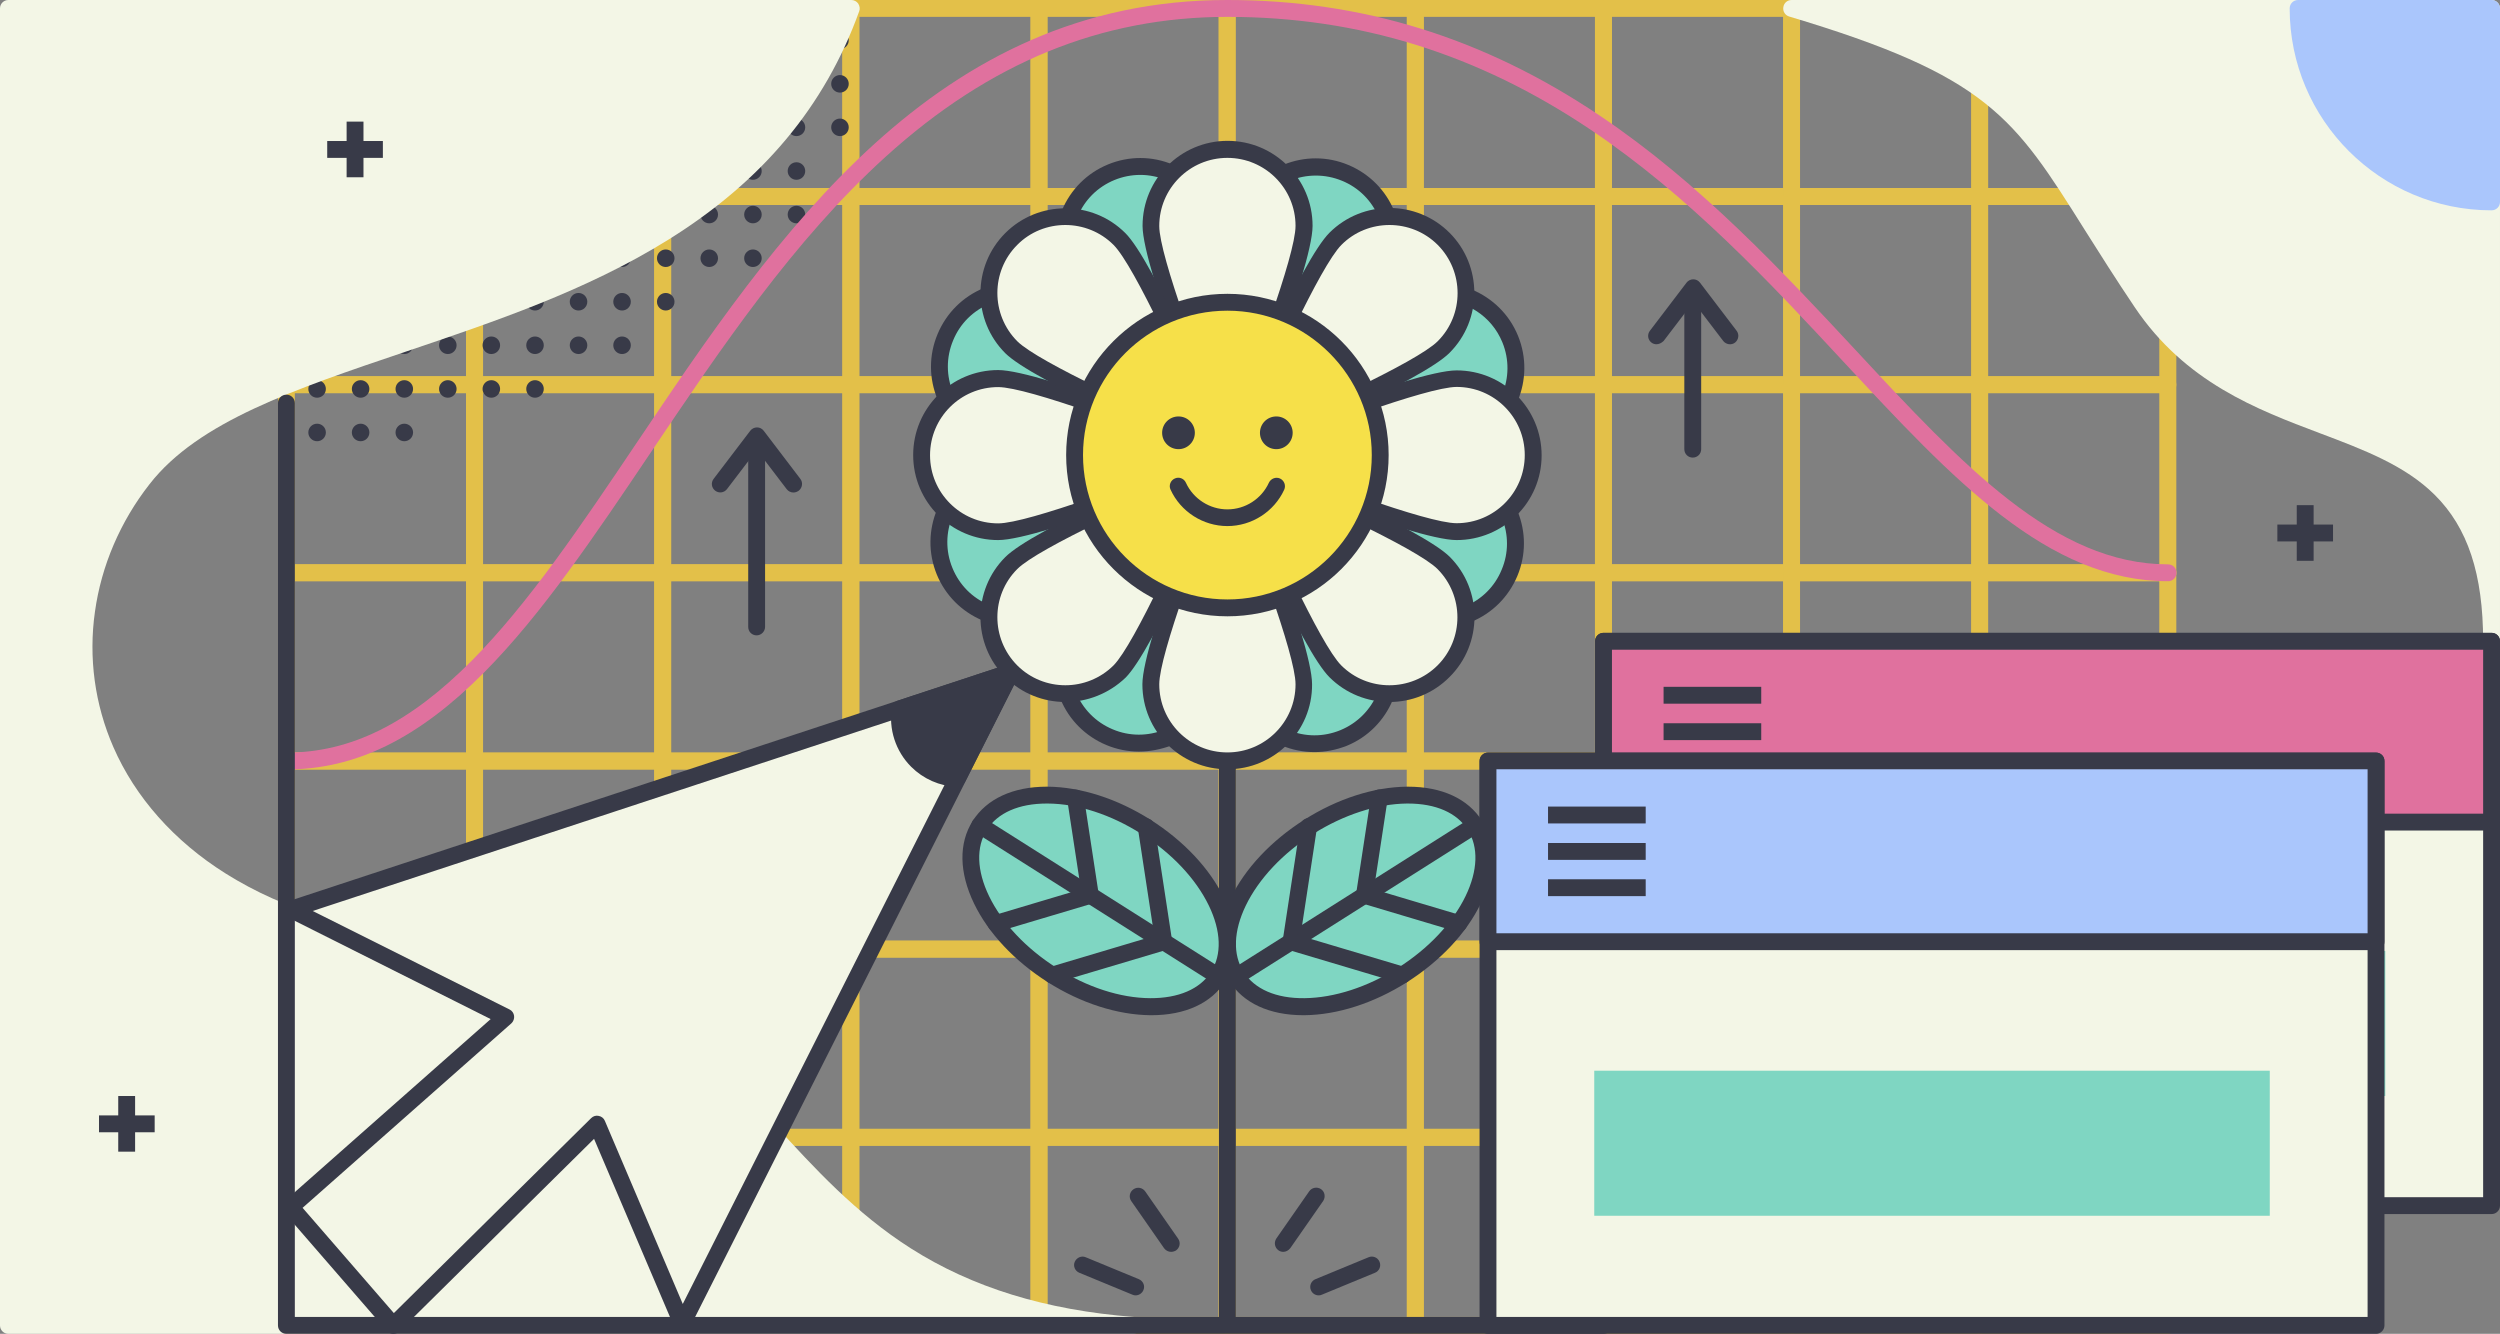<?xml version="1.0" encoding="UTF-8" standalone="no"?>
<!-- Generator: Adobe Illustrator 22.0.1, SVG Export Plug-In . SVG Version: 6.00 Build 0)  -->

<svg
   xmlns:dc="http://purl.org/dc/elements/1.1/"
   xmlns:cc="http://creativecommons.org/ns#"
   xmlns:rdf="http://www.w3.org/1999/02/22-rdf-syntax-ns#"
   xmlns:svg="http://www.w3.org/2000/svg"
   xmlns="http://www.w3.org/2000/svg"
   xmlns:sodipodi="http://sodipodi.sourceforge.net/DTD/sodipodi-0.dtd"
   xmlns:inkscape="http://www.inkscape.org/namespaces/inkscape"
   version="1.1"
   id="Layer_1"
   x="0px"
   y="0px"
   viewBox="0 0 1482.2 790.8"
   xml:space="preserve"
   inkscape:version="0.91 r13725"
   sodipodi:docname="growth.svg"
   width="1482.2"
   height="790.8"><rect x="0" y="0" width="1482.2" height="790.8" fill="#808080" stroke="none"/><defs
     id="defs1287" /><sodipodi:namedview
     pagecolor="#ffffff"
     bordercolor="#666666"
     borderopacity="1"
     objecttolerance="10"
     gridtolerance="10"
     guidetolerance="10"
     inkscape:pageopacity="0"
     inkscape:pageshadow="2"
     inkscape:window-width="3200"
     inkscape:window-height="1751"
     id="namedview1285"
     showgrid="false"
     fit-margin-top="0"
     fit-margin-left="0"
     fit-margin-right="0"
     fit-margin-bottom="0"
     inkscape:zoom="0.21851852"
     inkscape:cx="741.1"
     inkscape:cy="395.4"
     inkscape:window-x="0"
     inkscape:window-y="24"
     inkscape:window-maximized="1"
     inkscape:current-layer="Layer_1" /><g
     id="g5"
     transform="translate(-218.9,-144.6)"><g
       id="g7"><g
         id="g9"><path
           d="m 611.8,489.2 -111.5,0 c -2.8,0 -5,-2.2 -5,-5 l 0,-111.5 c 0,-2.8 2.2,-5 5,-5 l 111.5,0 c 2.8,0 5,2.2 5,5 l 0,111.5 c 0,2.8 -2.2,5 -5,5 z m -106.5,-10 101.5,0 0,-101.5 -101.5,0 0,101.5 z"
           style="fill:#e3c049"
           id="path11"
           inkscape:connector-curvature="0" /></g><g
         id="g13"><path
           d="m 723.4,489.2 -111.6,0 c -2.8,0 -5,-2.2 -5,-5 l 0,-111.5 c 0,-2.8 2.2,-5 5,-5 l 111.5,0 c 2.8,0 5,2.2 5,5 l 0,111.5 c 0.1,2.8 -2.2,5 -4.9,5 z m -106.6,-10 101.5,0 0,-101.5 -101.5,0 0,101.5 z"
           style="fill:#e3c049"
           id="path15"
           inkscape:connector-curvature="0" /></g><g
         id="g17"><path
           d="m 834.9,489.2 -111.5,0 c -2.8,0 -5,-2.2 -5,-5 l 0,-111.5 c 0,-2.8 2.2,-5 5,-5 l 111.5,0 c 2.8,0 5,2.2 5,5 l 0,111.5 c 0,2.8 -2.2,5 -5,5 z m -106.5,-10 101.5,0 0,-101.5 -101.5,0 0,101.5 z"
           style="fill:#e3c049"
           id="path19"
           inkscape:connector-curvature="0" /></g><g
         id="g21"><path
           d="m 946.5,489.2 -111.6,0 c -2.8,0 -5,-2.2 -5,-5 l 0,-111.5 c 0,-2.8 2.2,-5 5,-5 l 111.5,0 c 2.8,0 5,2.2 5,5 l 0,111.5 c 0.1,2.8 -2.2,5 -4.9,5 z m -106.6,-10 101.5,0 0,-101.5 -101.5,0 0,101.5 z"
           style="fill:#e3c049"
           id="path23"
           inkscape:connector-curvature="0" /></g><g
         id="g25"><path
           d="m 1058,489.2 -111.5,0 c -2.8,0 -5,-2.2 -5,-5 l 0,-111.5 c 0,-2.8 2.2,-5 5,-5 l 111.5,0 c 2.8,0 5,2.2 5,5 l 0,111.5 c 0,2.8 -2.2,5 -5,5 z m -106.5,-10 101.5,0 0,-101.5 -101.5,0 0,101.5 z"
           style="fill:#e3c049"
           id="path27"
           inkscape:connector-curvature="0" /></g><g
         id="g29"><path
           d="m 1169.6,489.2 -111.6,0 c -2.8,0 -5,-2.2 -5,-5 l 0,-111.5 c 0,-2.8 2.2,-5 5,-5 l 111.5,0 c 2.8,0 5,2.2 5,5 l 0,111.5 c 0.1,2.8 -2.2,5 -4.9,5 z m -106.6,-10 101.5,0 0,-101.5 -101.5,0 0,101.5 z"
           style="fill:#e3c049"
           id="path31"
           inkscape:connector-curvature="0" /></g><g
         id="g33"><path
           d="m 611.8,600.8 -111.5,0 c -2.8,0 -5,-2.2 -5,-5 l 0,-111.6 c 0,-2.8 2.2,-5 5,-5 l 111.5,0 c 2.8,0 5,2.2 5,5 l 0,111.5 c 0,2.8 -2.2,5.1 -5,5.1 z m -106.5,-10 101.5,0 0,-101.6 -101.5,0 0,101.6 z"
           style="fill:#e3c049"
           id="path35"
           inkscape:connector-curvature="0" /></g><g
         id="g37"><path
           d="m 723.4,600.8 -111.6,0 c -2.8,0 -5,-2.2 -5,-5 l 0,-111.6 c 0,-2.8 2.2,-5 5,-5 l 111.5,0 c 2.8,0 5,2.2 5,5 l 0,111.5 c 0.1,2.8 -2.2,5.1 -4.9,5.1 z m -106.6,-10 101.5,0 0,-101.6 -101.5,0 0,101.6 z"
           style="fill:#e3c049"
           id="path39"
           inkscape:connector-curvature="0" /></g><g
         id="g41"><path
           d="m 834.9,600.8 -111.5,0 c -2.8,0 -5,-2.2 -5,-5 l 0,-111.6 c 0,-2.8 2.2,-5 5,-5 l 111.5,0 c 2.8,0 5,2.2 5,5 l 0,111.5 c 0,2.8 -2.2,5.1 -5,5.1 z m -106.5,-10 101.5,0 0,-101.6 -101.5,0 0,101.6 z"
           style="fill:#e3c049"
           id="path43"
           inkscape:connector-curvature="0" /></g><g
         id="g45"><path
           d="m 946.5,600.8 -111.6,0 c -2.8,0 -5,-2.2 -5,-5 l 0,-111.6 c 0,-2.8 2.2,-5 5,-5 l 111.5,0 c 2.8,0 5,2.2 5,5 l 0,111.5 c 0.1,2.8 -2.2,5.1 -4.9,5.1 z m -106.6,-10 101.5,0 0,-101.6 -101.5,0 0,101.6 z"
           style="fill:#e3c049"
           id="path47"
           inkscape:connector-curvature="0" /></g><g
         id="g49"><path
           d="m 1058,600.8 -111.5,0 c -2.8,0 -5,-2.2 -5,-5 l 0,-111.6 c 0,-2.8 2.2,-5 5,-5 l 111.5,0 c 2.8,0 5,2.2 5,5 l 0,111.5 c 0,2.8 -2.2,5.1 -5,5.1 z m -106.5,-10 101.5,0 0,-101.6 -101.5,0 0,101.6 z"
           style="fill:#e3c049"
           id="path51"
           inkscape:connector-curvature="0" /></g><g
         id="g53"><path
           d="m 1169.6,600.8 -111.6,0 c -2.8,0 -5,-2.2 -5,-5 l 0,-111.6 c 0,-2.8 2.2,-5 5,-5 l 111.5,0 c 2.8,0 5,2.2 5,5 l 0,111.5 c 0.1,2.8 -2.2,5.1 -4.9,5.1 z m -106.6,-10 101.5,0 0,-101.6 -101.5,0 0,101.6 z"
           style="fill:#e3c049"
           id="path55"
           inkscape:connector-curvature="0" /></g><g
         id="g57"><path
           d="m 611.8,712.3 -111.5,0 c -2.8,0 -5,-2.2 -5,-5 l 0,-111.5 c 0,-2.8 2.2,-5 5,-5 l 111.5,0 c 2.8,0 5,2.2 5,5 l 0,111.5 c 0,2.8 -2.2,5 -5,5 z m -106.5,-10 101.5,0 0,-101.5 -101.5,0 0,101.5 z"
           style="fill:#e3c049"
           id="path59"
           inkscape:connector-curvature="0" /></g><g
         id="g61"><path
           d="m 723.4,712.3 -111.6,0 c -2.8,0 -5,-2.2 -5,-5 l 0,-111.5 c 0,-2.8 2.2,-5 5,-5 l 111.5,0 c 2.8,0 5,2.2 5,5 l 0,111.5 c 0.1,2.8 -2.2,5 -4.9,5 z m -106.6,-10 101.5,0 0,-101.5 -101.5,0 0,101.5 z"
           style="fill:#e3c049"
           id="path63"
           inkscape:connector-curvature="0" /></g><g
         id="g65"><path
           d="m 834.9,712.3 -111.5,0 c -2.8,0 -5,-2.2 -5,-5 l 0,-111.5 c 0,-2.8 2.2,-5 5,-5 l 111.5,0 c 2.8,0 5,2.2 5,5 l 0,111.5 c 0,2.8 -2.2,5 -5,5 z m -106.5,-10 101.5,0 0,-101.5 -101.5,0 0,101.5 z"
           style="fill:#e3c049"
           id="path67"
           inkscape:connector-curvature="0" /></g><g
         id="g69"><path
           d="m 946.5,712.3 -111.6,0 c -2.8,0 -5,-2.2 -5,-5 l 0,-111.5 c 0,-2.8 2.2,-5 5,-5 l 111.5,0 c 2.8,0 5,2.2 5,5 l 0,111.5 c 0.1,2.8 -2.2,5 -4.9,5 z m -106.6,-10 101.5,0 0,-101.5 -101.5,0 0,101.5 z"
           style="fill:#e3c049"
           id="path71"
           inkscape:connector-curvature="0" /></g><g
         id="g73"><path
           d="m 1058,712.3 -111.5,0 c -2.8,0 -5,-2.2 -5,-5 l 0,-111.5 c 0,-2.8 2.2,-5 5,-5 l 111.5,0 c 2.8,0 5,2.2 5,5 l 0,111.5 c 0,2.8 -2.2,5 -5,5 z m -106.5,-10 101.5,0 0,-101.5 -101.5,0 0,101.5 z"
           style="fill:#e3c049"
           id="path75"
           inkscape:connector-curvature="0" /></g><g
         id="g77"><path
           d="m 1169.6,712.3 -111.6,0 c -2.8,0 -5,-2.2 -5,-5 l 0,-111.5 c 0,-2.8 2.2,-5 5,-5 l 111.5,0 c 2.8,0 5,2.2 5,5 l 0,111.5 c 0.1,2.8 -2.2,5 -4.9,5 z m -106.6,-10 101.5,0 0,-101.5 -101.5,0 0,101.5 z"
           style="fill:#e3c049"
           id="path79"
           inkscape:connector-curvature="0" /></g><g
         id="g81"><path
           d="m 611.8,823.9 -111.5,0 c -2.8,0 -5,-2.2 -5,-5 l 0,-111.6 c 0,-2.8 2.2,-5 5,-5 l 111.5,0 c 2.8,0 5,2.2 5,5 l 0,111.5 c 0,2.8 -2.2,5.1 -5,5.1 z m -106.5,-10 101.5,0 0,-101.6 -101.5,0 0,101.6 z"
           style="fill:#e3c049"
           id="path83"
           inkscape:connector-curvature="0" /></g><g
         id="g85"><path
           d="m 723.4,823.9 -111.6,0 c -2.8,0 -5,-2.2 -5,-5 l 0,-111.6 c 0,-2.8 2.2,-5 5,-5 l 111.5,0 c 2.8,0 5,2.2 5,5 l 0,111.5 c 0.1,2.8 -2.2,5.1 -4.9,5.1 z m -106.6,-10 101.5,0 0,-101.6 -101.5,0 0,101.6 z"
           style="fill:#e3c049"
           id="path87"
           inkscape:connector-curvature="0" /></g><g
         id="g89"><path
           d="m 834.9,823.9 -111.5,0 c -2.8,0 -5,-2.2 -5,-5 l 0,-111.6 c 0,-2.8 2.2,-5 5,-5 l 111.5,0 c 2.8,0 5,2.2 5,5 l 0,111.5 c 0,2.8 -2.2,5.1 -5,5.1 z m -106.5,-10 101.5,0 0,-101.6 -101.5,0 0,101.6 z"
           style="fill:#e3c049"
           id="path91"
           inkscape:connector-curvature="0" /></g><g
         id="g93"><path
           d="m 946.5,823.9 -111.6,0 c -2.8,0 -5,-2.2 -5,-5 l 0,-111.6 c 0,-2.8 2.2,-5 5,-5 l 111.5,0 c 2.8,0 5,2.2 5,5 l 0,111.5 c 0.1,2.8 -2.2,5.1 -4.9,5.1 z m -106.6,-10 101.5,0 0,-101.6 -101.5,0 0,101.6 z"
           style="fill:#e3c049"
           id="path95"
           inkscape:connector-curvature="0" /></g><g
         id="g97"><path
           d="m 1058,823.9 -111.5,0 c -2.8,0 -5,-2.2 -5,-5 l 0,-111.6 c 0,-2.8 2.2,-5 5,-5 l 111.5,0 c 2.8,0 5,2.2 5,5 l 0,111.5 c 0,2.8 -2.2,5.1 -5,5.1 z m -106.5,-10 101.5,0 0,-101.6 -101.5,0 0,101.6 z"
           style="fill:#e3c049"
           id="path99"
           inkscape:connector-curvature="0" /></g><g
         id="g101"><path
           d="m 1169.6,823.9 -111.6,0 c -2.8,0 -5,-2.2 -5,-5 l 0,-111.6 c 0,-2.8 2.2,-5 5,-5 l 111.5,0 c 2.8,0 5,2.2 5,5 l 0,111.5 c 0.1,2.8 -2.2,5.1 -4.9,5.1 z m -106.6,-10 101.5,0 0,-101.6 -101.5,0 0,101.6 z"
           style="fill:#e3c049"
           id="path103"
           inkscape:connector-curvature="0" /></g><g
         id="g105"><path
           d="m 611.8,935.4 -111.5,0 c -2.8,0 -5,-2.2 -5,-5 l 0,-111.5 c 0,-2.8 2.2,-5 5,-5 l 111.5,0 c 2.8,0 5,2.2 5,5 l 0,111.5 c 0,2.8 -2.2,5 -5,5 z m -106.5,-10 101.5,0 0,-101.5 -101.5,0 0,101.5 z"
           style="fill:#e3c049"
           id="path107"
           inkscape:connector-curvature="0" /></g><g
         id="g109"><path
           d="m 500.3,489.2 -111.6,0 c -2.8,0 -5,-2.2 -5,-5 l 0,-111.5 c 0,-2.8 2.2,-5 5,-5 l 111.5,0 c 2.8,0 5,2.2 5,5 l 0,111.5 c 0.1,2.8 -2.2,5 -4.9,5 z m -106.6,-10 101.5,0 0,-101.5 -101.5,0 0,101.5 z"
           style="fill:#e3c049"
           id="path111"
           inkscape:connector-curvature="0" /></g><g
         id="g113"><path
           d="m 500.3,600.8 -111.6,0 c -2.8,0 -5,-2.2 -5,-5 l 0,-111.6 c 0,-2.8 2.2,-5 5,-5 l 111.5,0 c 2.8,0 5,2.2 5,5 l 0,111.5 c 0.1,2.8 -2.2,5.1 -4.9,5.1 z m -106.6,-10 101.5,0 0,-101.6 -101.5,0 0,101.6 z"
           style="fill:#e3c049"
           id="path115"
           inkscape:connector-curvature="0" /></g><g
         id="g117"><path
           d="m 500.3,712.3 -111.6,0 c -2.8,0 -5,-2.2 -5,-5 l 0,-111.5 c 0,-2.8 2.2,-5 5,-5 l 111.5,0 c 2.8,0 5,2.2 5,5 l 0,111.5 c 0.1,2.8 -2.2,5 -4.9,5 z m -106.6,-10 101.5,0 0,-101.5 -101.5,0 0,101.5 z"
           style="fill:#e3c049"
           id="path119"
           inkscape:connector-curvature="0" /></g><g
         id="g121"><path
           d="m 500.3,823.9 -111.6,0 c -2.8,0 -5,-2.2 -5,-5 l 0,-111.6 c 0,-2.8 2.2,-5 5,-5 l 111.5,0 c 2.8,0 5,2.2 5,5 l 0,111.5 c 0.1,2.8 -2.2,5.1 -4.9,5.1 z m -106.6,-10 101.5,0 0,-101.6 -101.5,0 0,101.6 z"
           style="fill:#e3c049"
           id="path123"
           inkscape:connector-curvature="0" /></g><g
         id="g125"><path
           d="m 500.3,935.4 -111.6,0 c -2.8,0 -5,-2.2 -5,-5 l 0,-111.5 c 0,-2.8 2.2,-5 5,-5 l 111.5,0 c 2.8,0 5,2.2 5,5 l 0,111.5 c 0.1,2.8 -2.2,5 -4.9,5 z m -106.6,-10 101.5,0 0,-101.5 -101.5,0 0,101.5 z"
           style="fill:#e3c049"
           id="path127"
           inkscape:connector-curvature="0" /></g><g
         id="g129"><path
           d="m 723.4,935.4 -111.6,0 c -2.8,0 -5,-2.2 -5,-5 l 0,-111.5 c 0,-2.8 2.2,-5 5,-5 l 111.5,0 c 2.8,0 5,2.2 5,5 l 0,111.5 c 0.1,2.8 -2.2,5 -4.9,5 z m -106.6,-10 101.5,0 0,-101.5 -101.5,0 0,101.5 z"
           style="fill:#e3c049"
           id="path131"
           inkscape:connector-curvature="0" /></g><g
         id="g133"><path
           d="m 834.9,935.4 -111.5,0 c -2.8,0 -5,-2.2 -5,-5 l 0,-111.5 c 0,-2.8 2.2,-5 5,-5 l 111.5,0 c 2.8,0 5,2.2 5,5 l 0,111.5 c 0,2.8 -2.2,5 -5,5 z m -106.5,-10 101.5,0 0,-101.5 -101.5,0 0,101.5 z"
           style="fill:#e3c049"
           id="path135"
           inkscape:connector-curvature="0" /></g><g
         id="g137"><path
           d="m 946.5,935.4 -111.6,0 c -2.8,0 -5,-2.2 -5,-5 l 0,-111.5 c 0,-2.8 2.2,-5 5,-5 l 111.5,0 c 2.8,0 5,2.2 5,5 l 0,111.5 c 0.1,2.8 -2.2,5 -4.9,5 z m -106.6,-10 101.5,0 0,-101.5 -101.5,0 0,101.5 z"
           style="fill:#e3c049"
           id="path139"
           inkscape:connector-curvature="0" /></g><g
         id="g141"><path
           d="m 1058,935.4 -111.5,0 c -2.8,0 -5,-2.2 -5,-5 l 0,-111.5 c 0,-2.8 2.2,-5 5,-5 l 111.5,0 c 2.8,0 5,2.2 5,5 l 0,111.5 c 0,2.8 -2.2,5 -5,5 z m -106.5,-10 101.5,0 0,-101.5 -101.5,0 0,101.5 z"
           style="fill:#e3c049"
           id="path143"
           inkscape:connector-curvature="0" /></g><g
         id="g145"><path
           d="m 1169.6,935.4 -111.6,0 c -2.8,0 -5,-2.2 -5,-5 l 0,-111.5 c 0,-2.8 2.2,-5 5,-5 l 111.5,0 c 2.8,0 5,2.2 5,5 l 0,111.5 c 0.1,2.8 -2.2,5 -4.9,5 z m -106.6,-10 101.5,0 0,-101.5 -101.5,0 0,101.5 z"
           style="fill:#e3c049"
           id="path147"
           inkscape:connector-curvature="0" /></g><g
         id="g149"><path
           d="m 1281.1,489.2 -111.5,0 c -2.8,0 -5,-2.2 -5,-5 l 0,-111.5 c 0,-2.8 2.2,-5 5,-5 l 111.5,0 c 2.8,0 5,2.2 5,5 l 0,111.5 c 0,2.8 -2.2,5 -5,5 z m -106.5,-10 101.5,0 0,-101.5 -101.5,0 0,101.5 z"
           style="fill:#e3c049"
           id="path151"
           inkscape:connector-curvature="0" /></g><g
         id="g153"><path
           d="m 1281.1,600.8 -111.5,0 c -2.8,0 -5,-2.2 -5,-5 l 0,-111.6 c 0,-2.8 2.2,-5 5,-5 l 111.5,0 c 2.8,0 5,2.2 5,5 l 0,111.5 c 0,2.8 -2.2,5.1 -5,5.1 z m -106.5,-10 101.5,0 0,-101.6 -101.5,0 0,101.6 z"
           style="fill:#e3c049"
           id="path155"
           inkscape:connector-curvature="0" /></g><g
         id="g157"><path
           d="m 1281.1,712.3 -111.5,0 c -2.8,0 -5,-2.2 -5,-5 l 0,-111.5 c 0,-2.8 2.2,-5 5,-5 l 111.5,0 c 2.8,0 5,2.2 5,5 l 0,111.5 c 0,2.8 -2.2,5 -5,5 z m -106.5,-10 101.5,0 0,-101.5 -101.5,0 0,101.5 z"
           style="fill:#e3c049"
           id="path159"
           inkscape:connector-curvature="0" /></g><g
         id="g161"><path
           d="m 1281.1,823.9 -111.5,0 c -2.8,0 -5,-2.2 -5,-5 l 0,-111.6 c 0,-2.8 2.2,-5 5,-5 l 111.5,0 c 2.8,0 5,2.2 5,5 l 0,111.5 c 0,2.8 -2.2,5.1 -5,5.1 z m -106.5,-10 101.5,0 0,-101.6 -101.5,0 0,101.6 z"
           style="fill:#e3c049"
           id="path163"
           inkscape:connector-curvature="0" /></g><g
         id="g165"><path
           d="m 1281.1,935.4 -111.5,0 c -2.8,0 -5,-2.2 -5,-5 l 0,-111.5 c 0,-2.8 2.2,-5 5,-5 l 111.5,0 c 2.8,0 5,2.2 5,5 l 0,111.5 c 0,2.8 -2.2,5 -5,5 z m -106.5,-10 101.5,0 0,-101.5 -101.5,0 0,101.5 z"
           style="fill:#e3c049"
           id="path167"
           inkscape:connector-curvature="0" /></g><g
         id="g169"><path
           d="m 1392.6,489.2 -111.5,0 c -2.8,0 -5,-2.2 -5,-5 l 0,-111.5 c 0,-2.8 2.2,-5 5,-5 l 111.5,0 c 2.8,0 5,2.2 5,5 l 0,111.5 c 0,2.8 -2.2,5 -5,5 z m -106.5,-10 101.5,0 0,-101.5 -101.5,0 0,101.5 z"
           style="fill:#e3c049"
           id="path171"
           inkscape:connector-curvature="0" /></g><g
         id="g173"><path
           d="m 1392.6,600.8 -111.5,0 c -2.8,0 -5,-2.2 -5,-5 l 0,-111.6 c 0,-2.8 2.2,-5 5,-5 l 111.5,0 c 2.8,0 5,2.2 5,5 l 0,111.5 c 0,2.8 -2.2,5.1 -5,5.1 z m -106.5,-10 101.5,0 0,-101.6 -101.5,0 0,101.6 z"
           style="fill:#e3c049"
           id="path175"
           inkscape:connector-curvature="0" /></g><g
         id="g177"><path
           d="m 1392.6,712.3 -111.5,0 c -2.8,0 -5,-2.2 -5,-5 l 0,-111.5 c 0,-2.8 2.2,-5 5,-5 l 111.5,0 c 2.8,0 5,2.2 5,5 l 0,111.5 c 0,2.8 -2.2,5 -5,5 z m -106.5,-10 101.5,0 0,-101.5 -101.5,0 0,101.5 z"
           style="fill:#e3c049"
           id="path179"
           inkscape:connector-curvature="0" /></g><g
         id="g181"><path
           d="m 1392.6,823.9 -111.5,0 c -2.8,0 -5,-2.2 -5,-5 l 0,-111.6 c 0,-2.8 2.2,-5 5,-5 l 111.5,0 c 2.8,0 5,2.2 5,5 l 0,111.5 c 0,2.8 -2.2,5.1 -5,5.1 z m -106.5,-10 101.5,0 0,-101.6 -101.5,0 0,101.6 z"
           style="fill:#e3c049"
           id="path183"
           inkscape:connector-curvature="0" /></g><g
         id="g185"><path
           d="m 1392.6,935.4 -111.5,0 c -2.8,0 -5,-2.2 -5,-5 l 0,-111.5 c 0,-2.8 2.2,-5 5,-5 l 111.5,0 c 2.8,0 5,2.2 5,5 l 0,111.5 c 0,2.8 -2.2,5 -5,5 z m -106.5,-10 101.5,0 0,-101.5 -101.5,0 0,101.5 z"
           style="fill:#e3c049"
           id="path187"
           inkscape:connector-curvature="0" /></g><g
         id="g189"><path
           d="m 1504.2,489.2 -111.5,0 c -2.8,0 -5,-2.2 -5,-5 l 0,-111.5 c 0,-2.8 2.2,-5 5,-5 l 111.5,0 c 2.8,0 5,2.2 5,5 l 0,111.5 c 0,2.8 -2.2,5 -5,5 z m -106.6,-10 101.5,0 0,-101.5 -101.5,0 0,101.5 z"
           style="fill:#e3c049"
           id="path191"
           inkscape:connector-curvature="0" /></g><g
         id="g193"><path
           d="m 611.8,377.7 -111.5,0 c -2.8,0 -5,-2.2 -5,-5 l 0,-111.6 c 0,-2.8 2.2,-5 5,-5 l 111.5,0 c 2.8,0 5,2.2 5,5 l 0,111.5 c 0,2.8 -2.2,5.1 -5,5.1 z m -106.5,-10 101.5,0 0,-101.6 -101.5,0 0,101.6 z"
           style="fill:#e3c049"
           id="path195"
           inkscape:connector-curvature="0" /></g><g
         id="g197"><path
           d="m 723.4,377.7 -111.6,0 c -2.8,0 -5,-2.2 -5,-5 l 0,-111.6 c 0,-2.8 2.2,-5 5,-5 l 111.5,0 c 2.8,0 5,2.2 5,5 l 0,111.5 c 0.1,2.8 -2.2,5.1 -4.9,5.1 z m -106.6,-10 101.5,0 0,-101.6 -101.5,0 0,101.6 z"
           style="fill:#e3c049"
           id="path199"
           inkscape:connector-curvature="0" /></g><g
         id="g201"><path
           d="m 834.9,377.7 -111.5,0 c -2.8,0 -5,-2.2 -5,-5 l 0,-111.6 c 0,-2.8 2.2,-5 5,-5 l 111.5,0 c 2.8,0 5,2.2 5,5 l 0,111.5 c 0,2.8 -2.2,5.1 -5,5.1 z m -106.5,-10 101.5,0 0,-101.6 -101.5,0 0,101.6 z"
           style="fill:#e3c049"
           id="path203"
           inkscape:connector-curvature="0" /></g><g
         id="g205"><path
           d="m 946.5,377.7 -111.6,0 c -2.8,0 -5,-2.2 -5,-5 l 0,-111.6 c 0,-2.8 2.2,-5 5,-5 l 111.5,0 c 2.8,0 5,2.2 5,5 l 0,111.5 c 0.1,2.8 -2.2,5.1 -4.9,5.1 z m -106.6,-10 101.5,0 0,-101.6 -101.5,0 0,101.6 z"
           style="fill:#e3c049"
           id="path207"
           inkscape:connector-curvature="0" /></g><g
         id="g209"><path
           d="m 1058,377.7 -111.5,0 c -2.8,0 -5,-2.2 -5,-5 l 0,-111.6 c 0,-2.8 2.2,-5 5,-5 l 111.5,0 c 2.8,0 5,2.2 5,5 l 0,111.5 c 0,2.8 -2.2,5.1 -5,5.1 z m -106.5,-10 101.5,0 0,-101.6 -101.5,0 0,101.6 z"
           style="fill:#e3c049"
           id="path211"
           inkscape:connector-curvature="0" /></g><g
         id="g213"><path
           d="m 1169.6,377.7 -111.6,0 c -2.8,0 -5,-2.2 -5,-5 l 0,-111.6 c 0,-2.8 2.2,-5 5,-5 l 111.5,0 c 2.8,0 5,2.2 5,5 l 0,111.5 c 0.1,2.8 -2.2,5.1 -4.9,5.1 z m -106.6,-10 101.5,0 0,-101.6 -101.5,0 0,101.6 z"
           style="fill:#e3c049"
           id="path215"
           inkscape:connector-curvature="0" /></g><g
         id="g217"><path
           d="m 500.3,377.7 -111.6,0 c -2.8,0 -5,-2.2 -5,-5 l 0,-111.6 c 0,-2.8 2.2,-5 5,-5 l 111.5,0 c 2.8,0 5,2.2 5,5 l 0,111.5 c 0.1,2.8 -2.2,5.1 -4.9,5.1 z m -106.6,-10 101.5,0 0,-101.6 -101.5,0 0,101.6 z"
           style="fill:#e3c049"
           id="path219"
           inkscape:connector-curvature="0" /></g><g
         id="g221"><path
           d="m 1281.1,377.7 -111.5,0 c -2.8,0 -5,-2.2 -5,-5 l 0,-111.6 c 0,-2.8 2.2,-5 5,-5 l 111.5,0 c 2.8,0 5,2.2 5,5 l 0,111.5 c 0,2.8 -2.2,5.1 -5,5.1 z m -106.5,-10 101.5,0 0,-101.6 -101.5,0 0,101.6 z"
           style="fill:#e3c049"
           id="path223"
           inkscape:connector-curvature="0" /></g><g
         id="g225"><path
           d="m 1392.6,377.7 -111.5,0 c -2.8,0 -5,-2.2 -5,-5 l 0,-111.6 c 0,-2.8 2.2,-5 5,-5 l 111.5,0 c 2.8,0 5,2.2 5,5 l 0,111.5 c 0,2.8 -2.2,5.1 -5,5.1 z m -106.5,-10 101.5,0 0,-101.6 -101.5,0 0,101.6 z"
           style="fill:#e3c049"
           id="path227"
           inkscape:connector-curvature="0" /></g><g
         id="g229"><path
           d="m 1504.2,377.7 -111.5,0 c -2.8,0 -5,-2.2 -5,-5 l 0,-111.6 c 0,-2.8 2.2,-5 5,-5 l 111.5,0 c 2.8,0 5,2.2 5,5 l 0,111.5 c 0,2.8 -2.2,5.1 -5,5.1 z m -106.6,-10 101.5,0 0,-101.6 -101.5,0 0,101.6 z"
           style="fill:#e3c049"
           id="path231"
           inkscape:connector-curvature="0" /></g><g
         id="g233"><path
           d="m 611.8,266.1 -111.5,0 c -2.8,0 -5,-2.2 -5,-5 l 0,-111.5 c 0,-2.8 2.2,-5 5,-5 l 111.5,0 c 2.8,0 5,2.2 5,5 l 0,111.5 c 0,2.8 -2.2,5 -5,5 z m -106.5,-10 101.5,0 0,-101.5 -101.5,0 0,101.5 z"
           style="fill:#e3c049"
           id="path235"
           inkscape:connector-curvature="0" /></g><g
         id="g237"><path
           d="m 723.4,266.1 -111.6,0 c -2.8,0 -5,-2.2 -5,-5 l 0,-111.5 c 0,-2.8 2.2,-5 5,-5 l 111.5,0 c 2.8,0 5,2.2 5,5 l 0,111.5 c 0.1,2.8 -2.2,5 -4.9,5 z m -106.6,-10 101.5,0 0,-101.5 -101.5,0 0,101.5 z"
           style="fill:#e3c049"
           id="path239"
           inkscape:connector-curvature="0" /></g><g
         id="g241"><path
           d="m 834.9,266.1 -111.5,0 c -2.8,0 -5,-2.2 -5,-5 l 0,-111.5 c 0,-2.8 2.2,-5 5,-5 l 111.5,0 c 2.8,0 5,2.2 5,5 l 0,111.5 c 0,2.8 -2.2,5 -5,5 z m -106.5,-10 101.5,0 0,-101.5 -101.5,0 0,101.5 z"
           style="fill:#e3c049"
           id="path243"
           inkscape:connector-curvature="0" /></g><g
         id="g245"><path
           d="m 946.5,266.1 -111.6,0 c -2.8,0 -5,-2.2 -5,-5 l 0,-111.5 c 0,-2.8 2.2,-5 5,-5 l 111.5,0 c 2.8,0 5,2.2 5,5 l 0,111.5 c 0.1,2.8 -2.2,5 -4.9,5 z m -106.6,-10 101.5,0 0,-101.5 -101.5,0 0,101.5 z"
           style="fill:#e3c049"
           id="path247"
           inkscape:connector-curvature="0" /></g><g
         id="g249"><path
           d="m 1058,266.1 -111.5,0 c -2.8,0 -5,-2.2 -5,-5 l 0,-111.5 c 0,-2.8 2.2,-5 5,-5 l 111.5,0 c 2.8,0 5,2.2 5,5 l 0,111.5 c 0,2.8 -2.2,5 -5,5 z m -106.5,-10 101.5,0 0,-101.5 -101.5,0 0,101.5 z"
           style="fill:#e3c049"
           id="path251"
           inkscape:connector-curvature="0" /></g><g
         id="g253"><path
           d="m 1169.6,266.1 -111.6,0 c -2.8,0 -5,-2.2 -5,-5 l 0,-111.5 c 0,-2.8 2.2,-5 5,-5 l 111.5,0 c 2.8,0 5,2.2 5,5 l 0,111.5 c 0.1,2.8 -2.2,5 -4.9,5 z m -106.6,-10 101.5,0 0,-101.5 -101.5,0 0,101.5 z"
           style="fill:#e3c049"
           id="path255"
           inkscape:connector-curvature="0" /></g><g
         id="g257"><path
           d="m 500.3,266.1 -111.6,0 c -2.8,0 -5,-2.2 -5,-5 l 0,-111.5 c 0,-2.8 2.2,-5 5,-5 l 111.5,0 c 2.8,0 5,2.2 5,5 l 0,111.5 c 0.1,2.8 -2.2,5 -4.9,5 z m -106.6,-10 101.5,0 0,-101.5 -101.5,0 0,101.5 z"
           style="fill:#e3c049"
           id="path259"
           inkscape:connector-curvature="0" /></g><g
         id="g261"><path
           d="m 1281.1,266.1 -111.5,0 c -2.8,0 -5,-2.2 -5,-5 l 0,-111.5 c 0,-2.8 2.2,-5 5,-5 l 111.5,0 c 2.8,0 5,2.2 5,5 l 0,111.5 c 0,2.8 -2.2,5 -5,5 z m -106.5,-10 101.5,0 0,-101.5 -101.5,0 0,101.5 z"
           style="fill:#e3c049"
           id="path263"
           inkscape:connector-curvature="0" /></g><g
         id="g265"><path
           d="m 1392.6,266.1 -111.5,0 c -2.8,0 -5,-2.2 -5,-5 l 0,-111.5 c 0,-2.8 2.2,-5 5,-5 l 111.5,0 c 2.8,0 5,2.2 5,5 l 0,111.5 c 0,2.8 -2.2,5 -5,5 z m -106.5,-10 101.5,0 0,-101.5 -101.5,0 0,101.5 z"
           style="fill:#e3c049"
           id="path267"
           inkscape:connector-curvature="0" /></g><g
         id="g269"><path
           d="m 1504.2,266.1 -111.5,0 c -2.8,0 -5,-2.2 -5,-5 l 0,-111.5 c 0,-2.8 2.2,-5 5,-5 l 111.5,0 c 2.8,0 5,2.2 5,5 l 0,111.5 c 0,2.8 -2.2,5 -5,5 z m -106.6,-10 101.5,0 0,-101.5 -101.5,0 0,101.5 z"
           style="fill:#e3c049"
           id="path271"
           inkscape:connector-curvature="0" /></g><g
         id="g273"><path
           d="m 1504.2,600.8 -111.5,0 c -2.8,0 -5,-2.2 -5,-5 l 0,-111.6 c 0,-2.8 2.2,-5 5,-5 l 111.5,0 c 2.8,0 5,2.2 5,5 l 0,111.5 c 0,2.8 -2.2,5.1 -5,5.1 z m -106.6,-10 101.5,0 0,-101.6 -101.5,0 0,101.6 z"
           style="fill:#e3c049"
           id="path275"
           inkscape:connector-curvature="0" /></g><g
         id="g277"><path
           d="m 1504.2,712.3 -111.5,0 c -2.8,0 -5,-2.2 -5,-5 l 0,-111.5 c 0,-2.8 2.2,-5 5,-5 l 111.5,0 c 2.8,0 5,2.2 5,5 l 0,111.5 c 0,2.8 -2.2,5 -5,5 z m -106.6,-10 101.5,0 0,-101.5 -101.5,0 0,101.5 z"
           style="fill:#e3c049"
           id="path279"
           inkscape:connector-curvature="0" /></g><g
         id="g281"><path
           d="m 1504.2,823.9 -111.5,0 c -2.8,0 -5,-2.2 -5,-5 l 0,-111.6 c 0,-2.8 2.2,-5 5,-5 l 111.5,0 c 2.8,0 5,2.2 5,5 l 0,111.5 c 0,2.8 -2.2,5.1 -5,5.1 z m -106.6,-10 101.5,0 0,-101.6 -101.5,0 0,101.6 z"
           style="fill:#e3c049"
           id="path283"
           inkscape:connector-curvature="0" /></g><g
         id="g285"><path
           d="m 1504.2,935.4 -111.5,0 c -2.8,0 -5,-2.2 -5,-5 l 0,-111.5 c 0,-2.8 2.2,-5 5,-5 l 111.5,0 c 2.8,0 5,2.2 5,5 l 0,111.5 c 0,2.8 -2.2,5 -5,5 z m -106.6,-10 101.5,0 0,-101.5 -101.5,0 0,101.5 z"
           style="fill:#e3c049"
           id="path287"
           inkscape:connector-curvature="0" /></g></g><path
       d="m 1696.1,144.6 -415,0 c -2.5,0 -4.6,1.8 -4.9,4.3 -0.4,2.5 1.1,4.8 3.5,5.5 58.5,17.5 92.2,32.4 116.2,51.5 23.6,18.7 37.8,41.2 59.2,75.3 8.4,13.3 17.9,28.4 29.4,45.5 29.9,44.5 72.3,60.6 109.7,74.7 26,9.8 50.6,19.1 68.2,36.6 19.6,19.4 28.7,47 28.7,86.8 0,2.8 2.2,5 5,5 2.8,0 5,-2.2 5,-5 l 0,-375.2 c 0,-2.8 -2.3,-5 -5,-5 z"
       style="fill:#f3f6e6"
       id="path289"
       inkscape:connector-curvature="0" /><g
       id="g291"><g
         id="g293"><rect
           x="1169.6"
           y="524.8"
           width="526.5"
           height="334.6"
           style="fill:#f3f6e6"
           id="rect295" /><path
           d="m 1696.1,864.4 -526.5,0 c -2.8,0 -5,-2.2 -5,-5 l 0,-334.6 c 0,-2.8 2.2,-5 5,-5 l 526.5,0 c 2.8,0 5,2.2 5,5 l 0,334.6 c 0,2.8 -2.3,5 -5,5 z m -521.5,-10 516.5,0 0,-324.6 -516.5,0 0,324.6 z"
           style="fill:#383a48"
           id="path297"
           inkscape:connector-curvature="0" /></g><g
         id="g299"><rect
           x="1169.6"
           y="524.8"
           width="526.5"
           height="107.2"
           style="fill:#e0719e"
           id="rect301" /><path
           d="m 1696.1,637 -526.5,0 c -2.8,0 -5,-2.2 -5,-5 l 0,-107.2 c 0,-2.8 2.2,-5 5,-5 l 526.5,0 c 2.8,0 5,2.2 5,5 l 0,107.2 c 0,2.7 -2.3,5 -5,5 z m -521.5,-10 516.5,0 0,-97.2 -516.5,0 0,97.2 z"
           style="fill:#383a48"
           id="path303"
           inkscape:connector-curvature="0" /></g><g
         id="g305"><g
           id="g307"><rect
             x="1205.2"
             y="551.8"
             width="57.9"
             height="10"
             style="fill:#383a48"
             id="rect309" /></g><g
           id="g311"><rect
             x="1205.2"
             y="573.4"
             width="57.9"
             height="10"
             style="fill:#383a48"
             id="rect313" /></g><g
           id="g315"><rect
             x="1205.2"
             y="594.9"
             width="57.9"
             height="10"
             style="fill:#383a48"
             id="rect317" /></g></g><g
         id="g319"><rect
           x="1232.6"
           y="708.4"
           width="400.5"
           height="86"
           style="fill:#7fd6c2"
           id="rect321" /></g></g><g
       id="g323"><g
         id="g325"><g
           id="g327"><g
             id="g329"><circle
               cx="716.9"
               cy="168.5"
               r="5.2"
               style="fill:#383a48"
               id="circle331" /></g></g><g
           id="g333"><g
             id="g335"><circle
               cx="716.9"
               cy="194.3"
               r="5.2"
               style="fill:#383a48"
               id="circle337" /></g></g><g
           id="g339"><g
             id="g341"><circle
               cx="716.9"
               cy="220.1"
               r="5.2"
               style="fill:#383a48"
               id="circle343" /></g></g><g
           id="g345"><g
             id="g347"><circle
               cx="691.1"
               cy="168.5"
               r="5.2"
               style="fill:#383a48"
               id="circle349" /></g></g><g
           id="g351"><g
             id="g353"><circle
               cx="691.1"
               cy="194.3"
               r="5.2"
               style="fill:#383a48"
               id="circle355" /></g></g><g
           id="g357"><g
             id="g359"><circle
               cx="691.1"
               cy="220.1"
               r="5.2"
               style="fill:#383a48"
               id="circle361" /></g></g><g
           id="g363"><g
             id="g365"><circle
               cx="691.1"
               cy="246"
               r="5.2"
               style="fill:#383a48"
               id="circle367" /></g></g><g
           id="g369"><g
             id="g371"><circle
               cx="691.1"
               cy="271.8"
               r="5.2"
               style="fill:#383a48"
               id="circle373" /></g></g><g
           id="g375"><g
             id="g377"><circle
               cx="665.3"
               cy="168.5"
               r="5.2"
               style="fill:#383a48"
               id="circle379" /></g></g><g
           id="g381"><g
             id="g383"><circle
               cx="665.3"
               cy="194.3"
               r="5.2"
               style="fill:#383a48"
               id="circle385" /></g></g><g
           id="g387"><g
             id="g389"><circle
               cx="665.3"
               cy="220.1"
               r="5.2"
               style="fill:#383a48"
               id="circle391" /></g></g><g
           id="g393"><g
             id="g395"><circle
               cx="665.3"
               cy="246"
               r="5.2"
               style="fill:#383a48"
               id="circle397" /></g></g><g
           id="g399"><g
             id="g401"><circle
               cx="665.3"
               cy="271.8"
               r="5.2"
               style="fill:#383a48"
               id="circle403" /></g></g><g
           id="g405"><g
             id="g407"><circle
               cx="665.3"
               cy="297.7"
               r="5.2"
               style="fill:#383a48"
               id="circle409" /></g></g><g
           id="g411"><g
             id="g413"><circle
               cx="639.4"
               cy="168.5"
               r="5.2"
               style="fill:#383a48"
               id="circle415" /></g></g><g
           id="g417"><g
             id="g419"><circle
               cx="639.4"
               cy="194.3"
               r="5.2"
               style="fill:#383a48"
               id="circle421" /></g></g><g
           id="g423"><g
             id="g425"><circle
               cx="639.4"
               cy="220.1"
               r="5.2"
               style="fill:#383a48"
               id="circle427" /></g></g><g
           id="g429"><g
             id="g431"><circle
               cx="639.4"
               cy="246"
               r="5.2"
               style="fill:#383a48"
               id="circle433" /></g></g><g
           id="g435"><g
             id="g437"><circle
               cx="639.4"
               cy="271.8"
               r="5.2"
               style="fill:#383a48"
               id="circle439" /></g></g><g
           id="g441"><g
             id="g443"><circle
               cx="639.4"
               cy="297.7"
               r="5.2"
               style="fill:#383a48"
               id="circle445" /></g></g><g
           id="g447"><g
             id="g449"><circle
               cx="613.6"
               cy="168.5"
               r="5.2"
               style="fill:#383a48"
               id="circle451" /></g></g><g
           id="g453"><g
             id="g455"><circle
               cx="613.6"
               cy="194.3"
               r="5.2"
               style="fill:#383a48"
               id="circle457" /></g></g><g
           id="g459"><g
             id="g461"><circle
               cx="613.6"
               cy="220.1"
               r="5.2"
               style="fill:#383a48"
               id="circle463" /></g></g><g
           id="g465"><g
             id="g467"><circle
               cx="613.6"
               cy="246"
               r="5.2"
               style="fill:#383a48"
               id="circle469" /></g></g><g
           id="g471"><g
             id="g473"><circle
               cx="613.6"
               cy="271.8"
               r="5.2"
               style="fill:#383a48"
               id="circle475" /></g></g><g
           id="g477"><g
             id="g479"><circle
               cx="613.6"
               cy="297.7"
               r="5.2"
               style="fill:#383a48"
               id="circle481" /></g></g><g
           id="g483"><g
             id="g485"><circle
               cx="613.6"
               cy="323.5"
               r="5.2"
               style="fill:#383a48"
               id="circle487" /></g></g><g
           id="g489"><g
             id="g491"><circle
               cx="587.7"
               cy="168.5"
               r="5.2"
               style="fill:#383a48"
               id="circle493" /></g></g><g
           id="g495"><g
             id="g497"><circle
               cx="587.7"
               cy="194.3"
               r="5.2"
               style="fill:#383a48"
               id="circle499" /></g></g><g
           id="g501"><g
             id="g503"><circle
               cx="587.7"
               cy="220.1"
               r="5.2"
               style="fill:#383a48"
               id="circle505" /></g></g><g
           id="g507"><g
             id="g509"><circle
               cx="587.7"
               cy="246"
               r="5.2"
               style="fill:#383a48"
               id="circle511" /></g></g><g
           id="g513"><g
             id="g515"><circle
               cx="587.7"
               cy="271.8"
               r="5.2"
               style="fill:#383a48"
               id="circle517" /></g></g><g
           id="g519"><g
             id="g521"><circle
               cx="587.7"
               cy="297.7"
               r="5.2"
               style="fill:#383a48"
               id="circle523" /></g></g><g
           id="g525"><g
             id="g527"><circle
               cx="587.7"
               cy="323.5"
               r="5.2"
               style="fill:#383a48"
               id="circle529" /></g></g><g
           id="g531"><g
             id="g533"><circle
               cx="587.7"
               cy="349.3"
               r="5.2"
               style="fill:#383a48"
               id="circle535" /></g></g><g
           id="g537"><g
             id="g539"><circle
               cx="561.9"
               cy="168.5"
               r="5.2"
               style="fill:#383a48"
               id="circle541" /></g></g><g
           id="g543"><g
             id="g545"><circle
               cx="561.9"
               cy="194.3"
               r="5.2"
               style="fill:#383a48"
               id="circle547" /></g></g><g
           id="g549"><g
             id="g551"><circle
               cx="561.9"
               cy="220.1"
               r="5.2"
               style="fill:#383a48"
               id="circle553" /></g></g><g
           id="g555"><g
             id="g557"><circle
               cx="561.9"
               cy="246"
               r="5.2"
               style="fill:#383a48"
               id="circle559" /></g></g><g
           id="g561"><g
             id="g563"><circle
               cx="561.9"
               cy="271.8"
               r="5.2"
               style="fill:#383a48"
               id="circle565" /></g></g><g
           id="g567"><g
             id="g569"><circle
               cx="561.9"
               cy="297.7"
               r="5.2"
               style="fill:#383a48"
               id="circle571" /></g></g><g
           id="g573"><g
             id="g575"><circle
               cx="561.9"
               cy="323.5"
               r="5.2"
               style="fill:#383a48"
               id="circle577" /></g></g><g
           id="g579"><g
             id="g581"><circle
               cx="561.9"
               cy="349.3"
               r="5.2"
               style="fill:#383a48"
               id="circle583" /></g></g><g
           id="g585"><g
             id="g587"><circle
               cx="536.1"
               cy="168.5"
               r="5.2"
               style="fill:#383a48"
               id="circle589" /></g></g><g
           id="g591"><g
             id="g593"><circle
               cx="536.1"
               cy="194.3"
               r="5.2"
               style="fill:#383a48"
               id="circle595" /></g></g><g
           id="g597"><g
             id="g599"><circle
               cx="536.1"
               cy="220.1"
               r="5.2"
               style="fill:#383a48"
               id="circle601" /></g></g><g
           id="g603"><g
             id="g605"><circle
               cx="536.1"
               cy="246"
               r="5.2"
               style="fill:#383a48"
               id="circle607" /></g></g><g
           id="g609"><g
             id="g611"><circle
               cx="536.1"
               cy="271.8"
               r="5.2"
               style="fill:#383a48"
               id="circle613" /></g></g><g
           id="g615"><g
             id="g617"><circle
               cx="536.1"
               cy="297.7"
               r="5.2"
               style="fill:#383a48"
               id="circle619" /></g></g><g
           id="g621"><g
             id="g623"><circle
               cx="536.1"
               cy="323.5"
               r="5.2"
               style="fill:#383a48"
               id="circle625" /></g></g><g
           id="g627"><g
             id="g629"><circle
               cx="536.1"
               cy="349.3"
               r="5.2"
               style="fill:#383a48"
               id="circle631" /></g></g><g
           id="g633"><g
             id="g635"><circle
               cx="536.1"
               cy="375.2"
               r="5.2"
               style="fill:#383a48"
               id="circle637" /></g></g><g
           id="g639"><g
             id="g641"><circle
               cx="510.2"
               cy="168.5"
               r="5.2"
               style="fill:#383a48"
               id="circle643" /></g></g><g
           id="g645"><g
             id="g647"><circle
               cx="510.2"
               cy="194.3"
               r="5.2"
               style="fill:#383a48"
               id="circle649" /></g></g><g
           id="g651"><g
             id="g653"><circle
               cx="510.2"
               cy="220.1"
               r="5.2"
               style="fill:#383a48"
               id="circle655" /></g></g><g
           id="g657"><g
             id="g659"><circle
               cx="510.2"
               cy="246"
               r="5.2"
               style="fill:#383a48"
               id="circle661" /></g></g><g
           id="g663"><g
             id="g665"><circle
               cx="510.2"
               cy="271.8"
               r="5.2"
               style="fill:#383a48"
               id="circle667" /></g></g><g
           id="g669"><g
             id="g671"><circle
               cx="510.2"
               cy="297.7"
               r="5.2"
               style="fill:#383a48"
               id="circle673" /></g></g><g
           id="g675"><g
             id="g677"><circle
               cx="510.2"
               cy="323.5"
               r="5.2"
               style="fill:#383a48"
               id="circle679" /></g></g><g
           id="g681"><g
             id="g683"><circle
               cx="510.2"
               cy="349.3"
               r="5.2"
               style="fill:#383a48"
               id="circle685" /></g></g><g
           id="g687"><g
             id="g689"><circle
               cx="510.2"
               cy="375.2"
               r="5.2"
               style="fill:#383a48"
               id="circle691" /></g></g><g
           id="g693"><g
             id="g695"><circle
               cx="484.4"
               cy="168.5"
               r="5.2"
               style="fill:#383a48"
               id="circle697" /></g></g><g
           id="g699"><g
             id="g701"><circle
               cx="484.4"
               cy="194.3"
               r="5.2"
               style="fill:#383a48"
               id="circle703" /></g></g><g
           id="g705"><g
             id="g707"><circle
               cx="484.4"
               cy="220.1"
               r="5.2"
               style="fill:#383a48"
               id="circle709" /></g></g><g
           id="g711"><g
             id="g713"><circle
               cx="484.4"
               cy="246"
               r="5.2"
               style="fill:#383a48"
               id="circle715" /></g></g><g
           id="g717"><g
             id="g719"><circle
               cx="484.4"
               cy="271.8"
               r="5.2"
               style="fill:#383a48"
               id="circle721" /></g></g><g
           id="g723"><g
             id="g725"><circle
               cx="484.4"
               cy="297.7"
               r="5.2"
               style="fill:#383a48"
               id="circle727" /></g></g><g
           id="g729"><g
             id="g731"><circle
               cx="484.4"
               cy="323.5"
               r="5.2"
               style="fill:#383a48"
               id="circle733" /></g></g><g
           id="g735"><g
             id="g737"><circle
               cx="484.4"
               cy="349.3"
               r="5.2"
               style="fill:#383a48"
               id="circle739" /></g></g><g
           id="g741"><g
             id="g743"><circle
               cx="484.4"
               cy="375.2"
               r="5.2"
               style="fill:#383a48"
               id="circle745" /></g></g><g
           id="g747"><g
             id="g749"><circle
               cx="458.6"
               cy="168.5"
               r="5.2"
               style="fill:#383a48"
               id="circle751" /></g></g><g
           id="g753"><g
             id="g755"><circle
               cx="458.6"
               cy="194.3"
               r="5.2"
               style="fill:#383a48"
               id="circle757" /></g></g><g
           id="g759"><g
             id="g761"><circle
               cx="458.6"
               cy="220.1"
               r="5.2"
               style="fill:#383a48"
               id="circle763" /></g></g><g
           id="g765"><g
             id="g767"><circle
               cx="458.6"
               cy="246"
               r="5.2"
               style="fill:#383a48"
               id="circle769" /></g></g><g
           id="g771"><g
             id="g773"><circle
               cx="458.6"
               cy="271.8"
               r="5.2"
               style="fill:#383a48"
               id="circle775" /></g></g><g
           id="g777"><g
             id="g779"><circle
               cx="458.6"
               cy="297.7"
               r="5.2"
               style="fill:#383a48"
               id="circle781" /></g></g><g
           id="g783"><g
             id="g785"><circle
               cx="458.6"
               cy="323.5"
               r="5.2"
               style="fill:#383a48"
               id="circle787" /></g></g><g
           id="g789"><g
             id="g791"><circle
               cx="458.6"
               cy="349.3"
               r="5.2"
               style="fill:#383a48"
               id="circle793" /></g></g><g
           id="g795"><g
             id="g797"><circle
               cx="458.6"
               cy="375.2"
               r="5.2"
               style="fill:#383a48"
               id="circle799" /></g></g><g
           id="g801"><g
             id="g803"><circle
               cx="458.6"
               cy="401"
               r="5.2"
               style="fill:#383a48"
               id="circle805" /></g></g><g
           id="g807"><g
             id="g809"><circle
               cx="432.7"
               cy="168.5"
               r="5.2"
               style="fill:#383a48"
               id="circle811" /></g></g><g
           id="g813"><g
             id="g815"><circle
               cx="432.7"
               cy="194.3"
               r="5.2"
               style="fill:#383a48"
               id="circle817" /></g></g><g
           id="g819"><g
             id="g821"><circle
               cx="432.7"
               cy="220.1"
               r="5.2"
               style="fill:#383a48"
               id="circle823" /></g></g><g
           id="g825"><g
             id="g827"><circle
               cx="432.7"
               cy="246"
               r="5.2"
               style="fill:#383a48"
               id="circle829" /></g></g><g
           id="g831"><g
             id="g833"><circle
               cx="432.7"
               cy="271.8"
               r="5.2"
               style="fill:#383a48"
               id="circle835" /></g></g><g
           id="g837"><g
             id="g839"><circle
               cx="432.7"
               cy="297.7"
               r="5.2"
               style="fill:#383a48"
               id="circle841" /></g></g><g
           id="g843"><g
             id="g845"><circle
               cx="432.7"
               cy="323.5"
               r="5.2"
               style="fill:#383a48"
               id="circle847" /></g></g><g
           id="g849"><g
             id="g851"><circle
               cx="432.7"
               cy="349.3"
               r="5.2"
               style="fill:#383a48"
               id="circle853" /></g></g><g
           id="g855"><g
             id="g857"><circle
               cx="432.7"
               cy="375.2"
               r="5.2"
               style="fill:#383a48"
               id="circle859" /></g></g><g
           id="g861"><g
             id="g863"><circle
               cx="432.7"
               cy="401"
               r="5.2"
               style="fill:#383a48"
               id="circle865" /></g></g><g
           id="g867"><g
             id="g869"><circle
               cx="406.9"
               cy="168.5"
               r="5.2"
               style="fill:#383a48"
               id="circle871" /></g></g><g
           id="g873"><g
             id="g875"><circle
               cx="406.9"
               cy="194.3"
               r="5.2"
               style="fill:#383a48"
               id="circle877" /></g></g><g
           id="g879"><g
             id="g881"><circle
               cx="406.9"
               cy="220.1"
               r="5.2"
               style="fill:#383a48"
               id="circle883" /></g></g><g
           id="g885"><g
             id="g887"><circle
               cx="406.9"
               cy="246"
               r="5.2"
               style="fill:#383a48"
               id="circle889" /></g></g><g
           id="g891"><g
             id="g893"><circle
               cx="406.9"
               cy="271.8"
               r="5.2"
               style="fill:#383a48"
               id="circle895" /></g></g><g
           id="g897"><g
             id="g899"><circle
               cx="406.9"
               cy="297.7"
               r="5.2"
               style="fill:#383a48"
               id="circle901" /></g></g><g
           id="g903"><g
             id="g905"><circle
               cx="406.9"
               cy="323.5"
               r="5.2"
               style="fill:#383a48"
               id="circle907" /></g></g><g
           id="g909"><g
             id="g911"><circle
               cx="406.9"
               cy="349.3"
               r="5.2"
               style="fill:#383a48"
               id="circle913" /></g></g><g
           id="g915"><g
             id="g917"><circle
               cx="406.9"
               cy="375.2"
               r="5.2"
               style="fill:#383a48"
               id="circle919" /></g></g><g
           id="g921"><g
             id="g923"><circle
               cx="406.9"
               cy="401"
               r="5.2"
               style="fill:#383a48"
               id="circle925" /></g></g></g></g><path
       d="m 891.1,925.4 c -52.5,-4.1 -95.8,-17.5 -132.4,-40.8 -32.6,-20.8 -57,-47.5 -80.6,-73.3 -22.5,-24.6 -45.8,-50.1 -75.9,-70 -33.9,-22.3 -73,-35.2 -119.7,-39.2 -51.4,-4.5 -95.1,-17.8 -129.8,-39.6 -30.6,-19.2 -53.6,-45.2 -66.6,-75 -11,-25.2 -14.8,-53 -10.9,-80.3 3.8,-27.2 15,-53.4 32.4,-75.6 28.8,-37 85.8,-56.2 151.8,-78.5 C 512,335.3 566.5,317 615,286.8 c 55.8,-34.7 92.9,-79 113.3,-135.5 0.6,-1.5 0.3,-3.2 -0.6,-4.6 -0.9,-1.3 -2.5,-2.1 -4.1,-2.1 l -499.7,0 c -2.8,0 -5,2.2 -5,5 l 0,780.8 c 0,2.8 2.2,5 5,5 l 666.7,0 c 2.7,0 4.9,-2.1 5,-4.8 0.1,-2.7 -1.8,-5 -4.5,-5.2 z"
       style="fill:#f3f6e6"
       id="path927"
       inkscape:connector-curvature="0" /><g
       id="g929"><path
         d="m 946.6,934.6 c -2.8,0 -5,-2.2 -5,-5 l 0,-552.8 c 0,-2.8 2.2,-5 5,-5 2.8,0 5,2.2 5,5 l 0,552.7 c 0,2.8 -2.2,5.1 -5,5.1 z"
         style="fill:#383a48"
         id="path931"
         inkscape:connector-curvature="0" /></g><g
       id="g933"><polygon
         points="572.9,811.1 452.1,930.4 391.2,860.3 518.7,747.6 391.2,683.8 735,570.6 818.2,543.2 777.9,623.2 623.3,929.6 "
         style="fill:#f3f6e6"
         id="polygon935" /><path
         d="m 452.1,935.4 c -0.1,0 -0.1,0 -0.2,0 -1.4,-0.1 -2.7,-0.7 -3.6,-1.7 l -60.9,-70.2 c -1.8,-2.1 -1.6,-5.2 0.5,-7 L 509.8,748.8 389,688.2 c -1.8,-0.9 -2.9,-2.8 -2.7,-4.8 0.1,-2 1.5,-3.8 3.4,-4.4 l 343.8,-113.2 83.2,-27.4 c 1.9,-0.6 4,0 5.4,1.5 1.3,1.5 1.6,3.7 0.7,5.5 l -40.3,80 -154.7,306.4 c -0.9,1.7 -2.6,2.7 -4.5,2.7 -0.1,0 -0.1,0 -0.2,0 -1.9,-0.1 -3.7,-1.2 -4.4,-3 L 571.1,819.8 455.6,934 c -0.9,0.9 -2.2,1.4 -3.5,1.4 z m -53.8,-74.7 54.1,62.4 117,-115.6 c 1.2,-1.2 2.9,-1.7 4.5,-1.3 1.6,0.3 3,1.4 3.6,2.9 l 46.2,108.6 149.7,-296.8 34.9,-69.2 -71.7,23.6 -332.3,109.4 116.7,58.4 c 1.5,0.7 2.5,2.2 2.7,3.8 0.2,1.6 -0.4,3.3 -1.6,4.4 L 398.3,860.7 Z"
         style="fill:#383a48"
         id="path937"
         inkscape:connector-curvature="0" /><path
         d="m 822,539.9 c -1.3,-1.5 -3.4,-2.1 -5.4,-1.5 L 751.1,560 c -1.8,0.6 -3.1,2.1 -3.4,3.9 -2.1,12.9 2.2,26.1 11.4,35.3 7.2,7.2 16.9,11.5 27.1,11.9 0.1,0 0.1,0 0.2,0 1.9,0 3.6,-1.1 4.5,-2.7 l 31.8,-63 c 0.9,-1.8 0.6,-4 -0.7,-5.5 z"
         style="fill:#383a48"
         id="path939"
         inkscape:connector-curvature="0" /></g><g
       id="g941"><g
         id="g943"><g
           id="g945"><ellipse
             transform="matrix(0.845,-0.535,0.535,0.845,-204.471,652.246)"
             cx="1022.6"
             cy="678.7"
             rx="83.7"
             ry="52"
             style="fill:#7fd6c2"
             id="ellipse947" /></g><g
           id="g949"><path
             d="m 991.6,746.5 c -20.1,0 -35.6,-7.2 -43.9,-20.3 -8.4,-13.3 -8.1,-30.7 0.8,-49 8.5,-17.6 24,-34.1 43.7,-46.6 19.7,-12.5 41.3,-19.4 60.8,-19.6 0.2,0 0.5,0 0.7,0 20.1,0 35.6,7.2 43.9,20.3 8.4,13.3 8.1,30.7 -0.8,49 -8.5,17.6 -24,34.1 -43.7,46.6 -19.7,12.5 -41.3,19.4 -60.8,19.6 -0.2,0 -0.5,0 -0.7,0 z m 62,-125.5 c -0.2,0 -0.4,0 -0.6,0 -17.7,0.2 -37.4,6.6 -55.5,18 -18.1,11.5 -32.3,26.6 -40,42.5 -7.3,15.1 -7.8,29.1 -1.3,39.3 6.5,10.2 19.2,15.8 36.1,15.6 17.7,-0.2 37.4,-6.6 55.5,-18 18.1,-11.5 32.3,-26.6 40,-42.5 7.3,-15.1 7.8,-29.1 1.3,-39.3 -6.4,-10.1 -18.9,-15.6 -35.5,-15.6 z"
             style="fill:#383a48"
             id="path951"
             inkscape:connector-curvature="0" /></g></g><g
         id="g953"><path
           d="m 951.9,728.5 c -1.7,0 -3.3,-0.8 -4.2,-2.3 -1.5,-2.3 -0.8,-5.4 1.5,-6.9 l 141.5,-89.6 c 2.3,-1.5 5.4,-0.8 6.9,1.5 1.5,2.3 0.8,5.4 -1.5,6.9 l -141.5,89.6 c -0.9,0.6 -1.8,0.8 -2.7,0.8 z"
           style="fill:#383a48"
           id="path955"
           inkscape:connector-curvature="0" /></g><g
         id="g957"><path
           d="m 984.4,707.9 c -0.3,0 -0.5,0 -0.8,-0.1 -2.7,-0.4 -4.6,-3 -4.2,-5.7 l 10.4,-68.2 c 0.4,-2.7 3,-4.6 5.7,-4.2 2.7,0.4 4.6,3 4.2,5.7 l -10.4,68.2 c -0.4,2.6 -2.5,4.3 -4.9,4.3 z"
           style="fill:#383a48"
           id="path959"
           inkscape:connector-curvature="0" /></g><g
         id="g961"><path
           d="m 1027.9,680.4 c -0.3,0 -0.5,0 -0.8,-0.1 -2.7,-0.4 -4.6,-3 -4.2,-5.7 l 8.8,-57.7 c 0.4,-2.7 3,-4.6 5.7,-4.2 2.7,0.4 4.6,3 4.2,5.7 l -8.8,57.7 c -0.4,2.5 -2.5,4.3 -4.9,4.3 z"
           style="fill:#383a48"
           id="path963"
           inkscape:connector-curvature="0" /></g><g
         id="g965"><path
           d="m 1050.4,727.7 c -0.5,0 -1,-0.1 -1.4,-0.2 l -66.1,-19.7 c -2.6,-0.8 -4.2,-3.6 -3.4,-6.2 0.8,-2.6 3.6,-4.1 6.2,-3.4 l 66.1,19.7 c 2.6,0.8 4.2,3.6 3.4,6.2 -0.6,2.2 -2.6,3.6 -4.8,3.6 z"
           style="fill:#383a48"
           id="path967"
           inkscape:connector-curvature="0" /></g><g
         id="g969"><path
           d="m 1083.8,697.1 c -0.5,0 -1,-0.1 -1.4,-0.2 l -56,-16.7 c -2.6,-0.8 -4.2,-3.6 -3.4,-6.2 0.8,-2.6 3.6,-4.2 6.2,-3.4 l 56,16.7 c 2.6,0.8 4.2,3.6 3.4,6.2 -0.6,2.2 -2.6,3.6 -4.8,3.6 z"
           style="fill:#383a48"
           id="path971"
           inkscape:connector-curvature="0" /></g></g><g
       id="g973"><g
         id="g975"><g
           id="g977"><ellipse
             transform="matrix(0.535,-0.845,0.845,0.535,-168.534,1051.18)"
             cx="870.5"
             cy="678.7"
             rx="52"
             ry="83.7"
             style="fill:#7fd6c2"
             id="ellipse979" /></g><g
           id="g981"><path
             d="m 901.6,746.5 c -0.2,0 -0.5,0 -0.7,0 -19.5,-0.2 -41.1,-7.1 -60.8,-19.6 -19.7,-12.5 -35.2,-29 -43.7,-46.6 -8.9,-18.4 -9.2,-35.8 -0.8,-49 8.3,-13.1 23.9,-20.3 43.9,-20.3 0.2,0 0.5,0 0.7,0 19.5,0.2 41.1,7.1 60.8,19.6 19.7,12.5 35.2,29 43.7,46.6 8.9,18.4 9.2,35.8 0.8,49 -8.3,13.1 -23.8,20.3 -43.9,20.3 z M 839.5,621 c -16.5,0 -29.1,5.5 -35.5,15.6 -6.5,10.2 -6,24.2 1.3,39.3 7.7,15.9 21.9,31 40,42.5 18.1,11.5 37.8,17.9 55.5,18 16.8,0.1 29.6,-5.4 36.1,-15.6 6.5,-10.2 6,-24.2 -1.3,-39.3 -7.7,-15.9 -21.9,-31 -40,-42.5 -18.1,-11.5 -37.8,-17.9 -55.5,-18 -0.1,0 -0.3,0 -0.6,0 z"
             style="fill:#383a48"
             id="path983"
             inkscape:connector-curvature="0" /></g></g><g
         id="g985"><path
           d="m 941.3,728.5 c -0.9,0 -1.8,-0.3 -2.7,-0.8 L 797.1,638.1 c -2.3,-1.5 -3,-4.6 -1.5,-6.9 1.5,-2.3 4.6,-3 6.9,-1.5 L 944,719.3 c 2.3,1.5 3,4.6 1.5,6.9 -0.9,1.5 -2.5,2.3 -4.2,2.3 z"
           style="fill:#383a48"
           id="path987"
           inkscape:connector-curvature="0" /></g><g
         id="g989"><path
           d="m 908.8,707.9 c -2.4,0 -4.6,-1.8 -4.9,-4.2 l -10.4,-68.2 c -0.4,-2.7 1.5,-5.3 4.2,-5.7 2.7,-0.4 5.3,1.5 5.7,4.2 l 10.4,68.2 c 0.4,2.7 -1.5,5.3 -4.2,5.7 -0.3,0 -0.5,0 -0.8,0 z"
           style="fill:#383a48"
           id="path991"
           inkscape:connector-curvature="0" /></g><g
         id="g993"><path
           d="m 865.3,680.4 c -2.4,0 -4.6,-1.8 -4.9,-4.2 l -8.8,-57.7 c -0.4,-2.7 1.5,-5.3 4.2,-5.7 2.7,-0.4 5.3,1.5 5.7,4.2 l 8.8,57.7 c 0.4,2.7 -1.5,5.3 -4.2,5.7 -0.3,0 -0.5,0 -0.8,0 z"
           style="fill:#383a48"
           id="path995"
           inkscape:connector-curvature="0" /></g><g
         id="g997"><path
           d="m 842.8,727.7 c -2.2,0 -4.1,-1.4 -4.8,-3.6 -0.8,-2.6 0.7,-5.4 3.4,-6.2 l 66.1,-19.7 c 2.7,-0.8 5.4,0.7 6.2,3.4 0.8,2.6 -0.7,5.4 -3.4,6.2 l -66.1,19.7 c -0.5,0.1 -1,0.2 -1.4,0.2 z"
           style="fill:#383a48"
           id="path999"
           inkscape:connector-curvature="0" /></g><g
         id="g1001"><path
           d="m 809.4,697.1 c -2.2,0 -4.1,-1.4 -4.8,-3.6 -0.8,-2.6 0.7,-5.4 3.4,-6.2 l 56,-16.7 c 2.7,-0.8 5.4,0.7 6.2,3.4 0.8,2.6 -0.7,5.4 -3.4,6.2 l -56,16.7 c -0.5,0.1 -1,0.2 -1.4,0.2 z"
           style="fill:#383a48"
           id="path1003"
           inkscape:connector-curvature="0" /></g></g><g
       id="g1005"><path
         d="m 388.7,600.8 c -2.8,0 -5,-2.2 -5,-5 0,-2.8 2.2,-5 5,-5 38.2,0 73.1,-17.4 110.1,-54.7 33.5,-33.8 64.6,-79.9 97.4,-128.7 82.9,-123.2 177,-262.8 350.3,-262.8 80,0 152.2,22.4 220.8,68.5 59.6,40 108.6,92.7 151.8,139.1 63.4,68.2 118.2,127 185.2,127 2.8,0 5,2.2 5,5 0,2.8 -2.2,5 -5,5 -71.4,0 -127.5,-60.3 -192.5,-130.2 -42.8,-46.1 -91.4,-98.3 -150,-137.6 -66.9,-44.9 -137.3,-66.8 -215.2,-66.8 -74.9,0 -141.2,27.2 -202.7,83 -54.4,49.4 -97.5,113.4 -139.2,175.3 -33.1,49.2 -64.4,95.7 -98.6,130.2 -39.1,39.4 -76.4,57.7 -117.4,57.7 z"
         style="fill:#e0719e"
         id="path1007"
         inkscape:connector-curvature="0" /></g><g
       id="g1009"><path
         d="m 1169.6,935.4 -780.9,0 c -2.8,0 -5,-2.2 -5,-5 l 0,-546.8 c 0,-2.8 2.2,-5 5,-5 2.8,0 5,2.2 5,5 l 0,541.8 775.8,0 c 2.8,0 5,2.2 5,5 0.1,2.8 -2.2,5 -4.9,5 z"
         style="fill:#383a48"
         id="path1011"
         inkscape:connector-curvature="0" /></g><g
       id="g1013"><g
         id="g1015"><rect
           x="1101.1"
           y="595.8"
           width="526.5"
           height="334.6"
           style="fill:#f3f6e6"
           id="rect1017" /><path
           d="m 1627.6,935.4 -526.5,0 c -2.8,0 -5,-2.2 -5,-5 l 0,-334.6 c 0,-2.8 2.2,-5 5,-5 l 526.5,0 c 2.8,0 5,2.2 5,5 l 0,334.6 c 0,2.8 -2.3,5 -5,5 z m -521.5,-10 516.5,0 0,-324.6 -516.5,0 0,324.6 z"
           style="fill:#383a48"
           id="path1019"
           inkscape:connector-curvature="0" /></g><g
         id="g1021"><rect
           x="1101.1"
           y="595.8"
           width="526.5"
           height="107.2"
           style="fill:#aac6fc"
           id="rect1023" /><path
           d="m 1627.6,707.9 -526.5,0 c -2.8,0 -5,-2.2 -5,-5 l 0,-107.1 c 0,-2.8 2.2,-5 5,-5 l 526.5,0 c 2.8,0 5,2.2 5,5 l 0,107.2 c 0,2.7 -2.3,4.9 -5,4.9 z m -521.5,-10 516.5,0 0,-97.2 -516.5,0 0,97.2 z"
           style="fill:#383a48"
           id="path1025"
           inkscape:connector-curvature="0" /></g><g
         id="g1027"><g
           id="g1029"><rect
             x="1136.7"
             y="622.8"
             width="57.9"
             height="10"
             style="fill:#383a48"
             id="rect1031" /></g><g
           id="g1033"><rect
             x="1136.7"
             y="644.4"
             width="57.9"
             height="10"
             style="fill:#383a48"
             id="rect1035" /></g><g
           id="g1037"><rect
             x="1136.7"
             y="665.9"
             width="57.9"
             height="10"
             style="fill:#383a48"
             id="rect1039" /></g></g><g
         id="g1041"><rect
           x="1164.1"
           y="779.4"
           width="400.5"
           height="86"
           style="fill:#7fd6c2"
           id="rect1043" /></g></g><g
       id="g1045"><g
         id="g1047"><path
           d="m 667.5,521.3 c -2.8,0 -5,-2.2 -5,-5 l 0,-111.7 c 0,-2.8 2.2,-5 5,-5 2.8,0 5,2.2 5,5 l 0,111.7 c 0,2.7 -2.3,5 -5,5 z"
           style="fill:#383a48"
           id="path1049"
           inkscape:connector-curvature="0" /></g><g
         id="g1051"><path
           d="m 689.3,436.6 c -1.5,0 -3,-0.7 -4,-2 l -17.7,-23.2 -17.7,23.2 c -1.7,2.2 -4.8,2.6 -7,0.9 -2.2,-1.7 -2.6,-4.8 -0.9,-7 L 663.7,400 c 0.9,-1.2 2.4,-2 4,-2 l 0,0 c 1.6,0 3,0.7 4,2 l 21.7,28.5 c 1.7,2.2 1.2,5.3 -0.9,7 -1.1,0.8 -2.2,1.1 -3.2,1.1 z"
           style="fill:#383a48"
           id="path1053"
           inkscape:connector-curvature="0" /></g></g><g
       id="g1055"><g
         id="g1057"><path
           d="m 1222.5,415.9 c -2.8,0 -5,-2.2 -5,-5 l 0,-94.3 c 0,-2.8 2.2,-5 5,-5 2.8,0 5,2.2 5,5 l 0,94.3 c 0,2.8 -2.2,5 -5,5 z"
           style="fill:#383a48"
           id="path1059"
           inkscape:connector-curvature="0" /></g><g
         id="g1061"><path
           d="m 1201,348.7 c -1.1,0 -2.1,-0.3 -3,-1 -2.2,-1.7 -2.6,-4.8 -0.9,-7 l 21.7,-28.5 c 0.9,-1.2 2.4,-2 4,-2 l 0,0 c 1.6,0 3,0.7 4,2 l 21.7,28.5 c 1.7,2.2 1.2,5.3 -0.9,7 -2.2,1.7 -5.3,1.2 -7,-0.9 l -17.7,-23.2 -17.7,23.2 c -1.3,1.2 -2.7,1.9 -4.2,1.9 z"
           style="fill:#383a48"
           id="path1063"
           inkscape:connector-curvature="0" /></g></g><g
       id="g1065"><path
         d="m 1000.7,912.6 c -2,0 -3.8,-1.2 -4.6,-3.1 -1.1,-2.6 0.2,-5.5 2.7,-6.5 l 31.5,-13 c 2.6,-1.1 5.5,0.2 6.5,2.7 1.1,2.6 -0.2,5.5 -2.7,6.5 l -31.5,13 c -0.6,0.3 -1.2,0.4 -1.9,0.4 z"
         style="fill:#383a48"
         id="path1067"
         inkscape:connector-curvature="0" /></g><g
       id="g1069"><path
         d="m 979.7,886.8 c -1,0 -2,-0.3 -2.8,-0.9 -2.3,-1.6 -2.8,-4.7 -1.3,-7 l 19.5,-28 c 1.6,-2.3 4.7,-2.8 7,-1.3 2.3,1.6 2.8,4.7 1.3,7 l -19.5,28 c -1.1,1.4 -2.6,2.2 -4.2,2.2 z"
         style="fill:#383a48"
         id="path1071"
         inkscape:connector-curvature="0" /></g><g
       id="g1073"><path
         d="m 892.2,912.6 c -0.6,0 -1.3,-0.1 -1.9,-0.4 l -31.5,-13 c -2.6,-1.1 -3.8,-4 -2.7,-6.5 1.1,-2.5 4,-3.8 6.5,-2.7 l 31.5,13 c 2.6,1.1 3.8,4 2.7,6.5 -0.8,1.9 -2.7,3.1 -4.6,3.1 z"
         style="fill:#383a48"
         id="path1075"
         inkscape:connector-curvature="0" /></g><g
       id="g1077"><path
         d="m 913.2,886.8 c -1.6,0 -3.1,-0.8 -4.1,-2.1 l -19.5,-28 c -1.6,-2.3 -1,-5.4 1.3,-7 2.3,-1.6 5.4,-1 7,1.3 l 19.5,28 c 1.6,2.3 1,5.4 -1.3,7 -0.9,0.5 -1.9,0.8 -2.9,0.8 z"
         style="fill:#383a48"
         id="path1079"
         inkscape:connector-curvature="0" /></g><path
       d="m 1696.1,144.6 -114.7,0 c -2.8,0 -5,2.2 -5,5 0,66 53.7,119.7 119.7,119.7 2.8,0 5,-2.2 5,-5 l 0,-114.7 c 0,-2.8 -2.3,-5 -5,-5 z"
       style="fill:#aac6fc"
       id="path1081"
       inkscape:connector-curvature="0" /><g
       id="g1083"><g
         id="g1085"><g
           id="g1087"><g
             id="g1089"><g
               id="g1091"><g
                 id="g1093"><path
                   d="m 1040.9,306.5 c -9.7,23.1 -94.3,107.9 -94.3,107.9 0,0 0.9,-119.8 10.5,-142.9 9.7,-23.1 36.2,-34 59.3,-24.4 23.2,9.7 34.1,36.3 24.5,59.4 z"
                   style="fill:#7fd6c2"
                   id="path1095"
                   inkscape:connector-curvature="0" /></g><g
                 id="g1097"><path
                   d="m 946.6,419.4 c -0.6,0 -1.3,-0.1 -1.9,-0.4 -1.9,-0.8 -3.1,-2.6 -3.1,-4.7 0,-4.9 1,-121 10.9,-144.8 5.2,-12.4 14.9,-22.1 27.3,-27.2 12.4,-5.1 26.1,-5.1 38.5,0.1 12.4,5.2 22.1,14.9 27.2,27.3 5.1,12.4 5.1,26.1 -0.1,38.5 -9.9,23.8 -91.8,106 -95.3,109.5 -0.9,1.2 -2.2,1.7 -3.5,1.7 z M 999,248.7 c -5.2,0 -10.4,1 -15.3,3 -10,4.1 -17.8,11.8 -21.9,21.8 -6.8,16.3 -9.4,89.6 -10,128.6 27.3,-27.9 77.7,-81.2 84.5,-97.5 l 0,0 c 4.2,-9.9 4.2,-20.9 0.1,-30.9 -4.1,-10 -11.8,-17.8 -21.8,-21.9 -5.1,-2.1 -10.3,-3.1 -15.6,-3.1 z"
                   style="fill:#383a48"
                   id="path1099"
                   inkscape:connector-curvature="0" /></g></g><g
               id="g1101"><g
                 id="g1103"><path
                   d="m 1089.5,404.8 c -23.2,9.5 -142.9,9.6 -142.9,9.6 0,0 85.3,-84.1 108.5,-93.6 23.2,-9.5 49.7,1.6 59.2,24.7 9.5,23.3 -1.6,49.8 -24.8,59.3 z"
                   style="fill:#7fd6c2"
                   id="path1105"
                   inkscape:connector-curvature="0" /></g><g
                 id="g1107"><path
                   d="m 946.6,419.4 c -2,0 -3.9,-1.2 -4.6,-3.1 -0.8,-1.9 -0.3,-4 1.1,-5.5 3.5,-3.5 86.3,-84.9 110.1,-94.6 25.7,-10.5 55.2,1.8 65.7,27.5 10.5,25.7 -1.8,55.2 -27.5,65.7 l 0,0 c -23.8,9.8 -139.9,10 -144.8,10 l 0,0 z m 125.6,-96.9 c -5.1,0 -10.3,1 -15.3,3 -16.3,6.7 -70,56.7 -98,83.9 39,-0.4 112.4,-2.5 128.7,-9.2 20.6,-8.5 30.5,-32.1 22,-52.7 -6.4,-15.6 -21.5,-25 -37.4,-25 z"
                   style="fill:#383a48"
                   id="path1109"
                   inkscape:connector-curvature="0" /></g></g><g
               id="g1111"><g
                 id="g1113"><path
                   d="m 1054.5,508.7 c -23.1,-9.7 -107.9,-94.3 -107.9,-94.3 0,0 119.8,0.9 142.9,10.5 23.1,9.7 34,36.2 24.4,59.3 -9.6,23.1 -36.3,34.1 -59.4,24.5 z"
                   style="fill:#7fd6c2"
                   id="path1115"
                   inkscape:connector-curvature="0" /></g><g
                 id="g1117"><path
                   d="m 1072,517.2 c -6.6,0 -13.2,-1.3 -19.4,-3.9 l 0,0 c -23.8,-9.9 -106,-91.8 -109.5,-95.3 -1.4,-1.4 -1.9,-3.6 -1.1,-5.5 0.8,-1.9 2.6,-3.1 4.6,-3.1 l 0,0 c 4.9,0 121,1 144.8,10.9 12.4,5.2 22.1,14.9 27.2,27.3 5.1,12.4 5.1,26.1 -0.1,38.5 -5.2,12.4 -14.9,22.1 -27.3,27.2 -6.3,2.6 -12.8,3.9 -19.2,3.9 z M 958.9,419.6 c 27.9,27.3 81.2,77.7 97.5,84.5 l 0,0 c 9.9,4.2 20.9,4.2 30.9,0.1 10,-4.1 17.8,-11.8 21.9,-21.8 4.2,-9.9 4.2,-20.9 0.1,-30.9 -4.1,-10 -11.8,-17.8 -21.8,-21.9 -16.2,-6.8 -89.6,-9.4 -128.6,-10 z"
                   style="fill:#383a48"
                   id="path1119"
                   inkscape:connector-curvature="0" /></g></g><g
               id="g1121"><g
                 id="g1123"><path
                   d="m 956.2,557.3 c -9.5,-23.2 -9.6,-142.9 -9.6,-142.9 0,0 84.1,85.3 93.6,108.5 9.5,23.2 -1.6,49.7 -24.7,59.2 -23.1,9.5 -49.8,-1.6 -59.3,-24.8 z"
                   style="fill:#7fd6c2"
                   id="path1125"
                   inkscape:connector-curvature="0" /></g><g
                 id="g1127"><path
                   d="m 998.2,590.5 c -6.6,0 -13.2,-1.3 -19.4,-3.9 -12.4,-5.2 -22.1,-14.9 -27.2,-27.3 l 0,0 c -9.8,-23.8 -10,-139.9 -10,-144.8 0,-2 1.2,-3.9 3.1,-4.6 1.9,-0.8 4,-0.3 5.5,1.1 3.5,3.5 84.9,86.3 94.6,110.1 10.5,25.7 -1.8,55.2 -27.5,65.7 -6.2,2.4 -12.6,3.7 -19.1,3.7 z M 951.7,426.8 c 0.4,39 2.5,112.4 9.2,128.7 l 0,0 c 4.1,10 11.8,17.8 21.8,21.9 10,4.2 20.9,4.2 30.9,0.1 20.6,-8.5 30.5,-32.1 22,-52.7 -6.8,-16.3 -56.8,-70 -83.9,-98 z"
                   style="fill:#383a48"
                   id="path1129"
                   inkscape:connector-curvature="0" /></g></g><g
               id="g1131"><g
                 id="g1133"><path
                   d="m 852.3,522.3 c 9.7,-23.1 94.3,-107.9 94.3,-107.9 0,0 -0.9,119.8 -10.5,142.9 -9.7,23.1 -36.2,34 -59.3,24.4 -23.2,-9.7 -34.1,-36.3 -24.5,-59.4 z"
                   style="fill:#7fd6c2"
                   id="path1135"
                   inkscape:connector-curvature="0" /></g><g
                 id="g1137"><path
                   d="m 894.2,590.2 c -6.6,0 -13.2,-1.3 -19.4,-3.9 -12.4,-5.2 -22.1,-14.9 -27.2,-27.3 -5.1,-12.4 -5.1,-26.1 0.1,-38.5 9.9,-23.8 91.8,-106 95.3,-109.5 1.4,-1.4 3.6,-1.9 5.5,-1.1 1.9,0.8 3.1,2.6 3.1,4.7 0,4.9 -1,121 -10.9,144.8 -5.2,12.4 -14.9,22.1 -27.3,27.2 -6.3,2.3 -12.7,3.6 -19.2,3.6 z m 47.2,-163.5 c -27.3,27.9 -77.7,81.2 -84.5,97.5 l 0,0 c -8.6,20.5 1.1,44.2 21.7,52.8 9.9,4.2 20.9,4.2 30.9,0.1 10,-4.1 17.8,-11.8 21.9,-21.8 6.8,-16.2 9.4,-89.5 10,-128.6 z"
                   style="fill:#383a48"
                   id="path1139"
                   inkscape:connector-curvature="0" /></g></g><g
               id="g1141"><g
                 id="g1143"><path
                   d="m 803.7,424 c 23.2,-9.5 142.9,-9.6 142.9,-9.6 0,0 -85.3,84.1 -108.5,93.6 -23.2,9.5 -49.7,-1.6 -59.2,-24.7 -9.5,-23.2 1.6,-49.7 24.8,-59.3 z"
                   style="fill:#7fd6c2"
                   id="path1145"
                   inkscape:connector-curvature="0" /></g><g
                 id="g1147"><path
                   d="m 820.9,516.4 c -6.6,0 -13.2,-1.3 -19.4,-3.9 -12.4,-5.2 -22.1,-14.9 -27.2,-27.3 -10.5,-25.7 1.8,-55.2 27.5,-65.7 l 0,0 c 23.8,-9.8 139.9,-10 144.8,-10 l 0,0 c 2,0 3.9,1.2 4.6,3.1 0.8,1.9 0.3,4 -1.1,5.5 -3.5,3.5 -86.3,84.9 -110.1,94.6 -6.2,2.4 -12.6,3.7 -19.1,3.7 z m -15.3,-87.7 c -20.6,8.5 -30.5,32.1 -22,52.7 4.1,10 11.8,17.8 21.8,21.9 9.9,4.2 20.9,4.2 30.9,0.1 16.3,-6.7 70,-56.7 98,-83.9 -39.1,0.4 -112.4,2.5 -128.7,9.2 l 0,0 z"
                   style="fill:#383a48"
                   id="path1149"
                   inkscape:connector-curvature="0" /></g></g><g
               id="g1151"><g
                 id="g1153"><path
                   d="m 838.7,320.2 c 23.1,9.7 107.9,94.3 107.9,94.3 0,0 -119.8,-0.9 -142.9,-10.5 -23.1,-9.7 -34,-36.2 -24.4,-59.3 9.7,-23.3 36.3,-34.2 59.4,-24.5 z"
                   style="fill:#7fd6c2"
                   id="path1155"
                   inkscape:connector-curvature="0" /></g><g
                 id="g1157"><path
                   d="m 946.6,419.4 0,0 c -5,0 -121,-1 -144.8,-10.9 -25.6,-10.7 -37.8,-40.3 -27,-65.9 5.2,-12.4 14.9,-22.1 27.3,-27.2 12.4,-5.1 26.1,-5.1 38.5,0.1 l 0,0 c 23.8,9.9 106,91.8 109.5,95.3 1.4,1.4 1.9,3.6 1.1,5.5 -0.8,1.9 -2.6,3.1 -4.6,3.1 z M 821.2,321.6 c -5.2,0 -10.4,1 -15.3,3 -10,4.1 -17.8,11.8 -21.9,21.8 -8.6,20.5 1.1,44.2 21.7,52.8 16.3,6.8 89.6,9.4 128.6,10 -27.9,-27.3 -81.2,-77.7 -97.5,-84.5 l 0,0 c -5,-2 -10.3,-3.1 -15.6,-3.1 z"
                   style="fill:#383a48"
                   id="path1159"
                   inkscape:connector-curvature="0" /></g></g><g
               id="g1161"><g
                 id="g1163"><path
                   d="m 937,271.5 c 9.5,23.2 9.6,142.9 9.6,142.9 0,0 -84.1,-85.3 -93.6,-108.5 -9.5,-23.2 1.6,-49.7 24.7,-59.2 23.2,-9.5 49.8,1.6 59.3,24.8 z"
                   style="fill:#7fd6c2"
                   id="path1165"
                   inkscape:connector-curvature="0" /></g><g
                 id="g1167"><path
                   d="m 946.6,419.4 c -1.3,0 -2.6,-0.5 -3.6,-1.5 -3.5,-3.5 -84.9,-86.3 -94.6,-110.1 -5.1,-12.4 -5.1,-26.1 0.1,-38.5 5.2,-12.4 14.9,-22.1 27.3,-27.2 12.4,-5.1 26.1,-5.1 38.5,0.1 12.4,5.2 22.1,14.9 27.2,27.3 l 0,0 c 9.8,23.8 10,139.9 10,144.8 0,2 -1.2,3.9 -3.1,4.6 -0.5,0.4 -1.2,0.5 -1.8,0.5 z M 895,248.3 c -5.2,0 -10.4,1 -15.3,3 -10,4.1 -17.8,11.8 -21.9,21.8 -4.1,10 -4.2,20.9 -0.1,30.9 6.7,16.3 56.7,70 83.9,98 -0.4,-39 -2.5,-112.4 -9.2,-128.7 -4.1,-10 -11.8,-17.8 -21.8,-21.9 -5.1,-2 -10.3,-3.1 -15.6,-3.1 z"
                   style="fill:#383a48"
                   id="path1169"
                   inkscape:connector-curvature="0" /></g></g></g></g><g
           id="g1171"><g
             id="g1173"><g
               id="g1175"><path
                 d="m 992,278.5 c 0,25.1 -45.4,135.9 -45.4,135.9 0,0 -45.4,-110.8 -45.4,-135.9 0,-25.1 20.3,-45.4 45.4,-45.4 25.1,0 45.4,20.4 45.4,45.4 z"
                 style="fill:#f3f6e6"
                 id="path1177"
                 inkscape:connector-curvature="0" /><path
                 d="m 946.6,419.4 c -2,0 -3.9,-1.2 -4.6,-3.1 -1.9,-4.6 -45.7,-112 -45.7,-137.8 0,-27.8 22.6,-50.4 50.4,-50.4 27.8,0 50.4,22.6 50.4,50.4 0,25.7 -43.9,133.2 -45.7,137.8 -0.9,1.9 -2.8,3.1 -4.8,3.1 z m 0,-181.2 c -22.3,0 -40.4,18.1 -40.4,40.4 0,17.6 25.9,86.3 40.4,122.5 C 961,364.8 987,296.2 987,278.5 c 0,-22.2 -18.1,-40.3 -40.4,-40.3 z"
                 style="fill:#383a48"
                 id="path1179"
                 inkscape:connector-curvature="0" /></g><g
               id="g1181"><path
                 d="m 1074.8,350.4 c -17.7,17.7 -128.2,64 -128.2,64 0,0 46.3,-110.4 64,-128.2 17.7,-17.7 46.4,-17.7 64.2,0 17.8,17.7 17.7,46.5 0,64.2 z"
                 style="fill:#f3f6e6"
                 id="path1183"
                 inkscape:connector-curvature="0" /><path
                 d="m 946.6,419.4 c -1.3,0 -2.6,-0.5 -3.5,-1.5 -1.4,-1.4 -1.9,-3.6 -1.1,-5.5 0.1,-0.3 11.8,-28 25.4,-57.6 18.5,-40.1 31.9,-64.4 39.7,-72.2 19.6,-19.6 51.6,-19.6 71.2,0 19.6,19.6 19.6,51.6 0,71.2 -7.8,7.8 -32,21.1 -72.2,39.6 -29.6,13.7 -57.3,25.3 -57.6,25.4 -0.6,0.5 -1.3,0.6 -1.9,0.6 z M 1042.7,278 c -10.3,0 -20.7,3.9 -28.5,11.8 -12.5,12.5 -42.7,79.3 -58.1,115.2 35.8,-15.4 102.7,-45.6 115.2,-58.1 15.7,-15.7 15.7,-41.3 0,-57.1 -7.9,-7.9 -18.3,-11.8 -28.6,-11.8 z"
                 style="fill:#383a48"
                 id="path1185"
                 inkscape:connector-curvature="0" /></g><g
               id="g1187"><path
                 d="m 1082.5,459.8 c -25.1,0 -135.9,-45.4 -135.9,-45.4 0,0 110.8,-45.4 135.9,-45.4 25.1,0 45.4,20.3 45.4,45.4 0,25.1 -20.4,45.4 -45.4,45.4 z"
                 style="fill:#f3f6e6"
                 id="path1189"
                 inkscape:connector-curvature="0" /><path
                 d="m 1082.5,464.8 c -25.7,0 -133.2,-43.9 -137.8,-45.7 -1.9,-0.8 -3.1,-2.6 -3.1,-4.6 0,-2 1.2,-3.9 3.1,-4.6 4.6,-1.9 112,-45.7 137.8,-45.7 27.8,0 50.4,22.6 50.4,50.4 0,27.8 -22.7,50.2 -50.4,50.2 z M 960,414.4 c 36.2,14.5 104.9,40.4 122.5,40.4 22.3,0 40.4,-18.1 40.4,-40.4 0,-22.3 -18.1,-40.4 -40.4,-40.4 -17.7,0.1 -86.3,26 -122.5,40.4 z"
                 style="fill:#383a48"
                 id="path1191"
                 inkscape:connector-curvature="0" /></g><g
               id="g1193"><path
                 d="m 1010.6,542.6 c -17.7,-17.7 -64,-128.2 -64,-128.2 0,0 110.4,46.3 128.2,64 17.8,17.7 17.7,46.4 0,64.2 -17.7,17.8 -46.5,17.7 -64.2,0 z"
                 style="fill:#f3f6e6"
                 id="path1195"
                 inkscape:connector-curvature="0" /><path
                 d="m 1042.7,560.8 c -12.9,0 -25.8,-4.9 -35.6,-14.7 -7.8,-7.8 -21.1,-32 -39.7,-72.2 -13.7,-29.6 -25.3,-57.3 -25.4,-57.6 -0.8,-1.9 -0.4,-4 1.1,-5.5 1.4,-1.4 3.6,-1.9 5.5,-1.1 0.3,0.1 28,11.8 57.6,25.4 40.1,18.5 64.4,31.9 72.2,39.6 19.6,19.6 19.6,51.6 0,71.2 -9.9,10 -22.8,14.9 -35.7,14.9 z M 956,423.9 c 15.4,35.8 45.6,102.7 58.1,115.2 15.7,15.7 41.3,15.7 57.1,0 15.7,-15.7 15.7,-41.3 0,-57.1 -12.5,-12.5 -79.3,-42.7 -115.2,-58.1 z"
                 style="fill:#383a48"
                 id="path1197"
                 inkscape:connector-curvature="0" /></g><g
               id="g1199"><path
                 d="m 901.2,550.3 c 0,-25.1 45.4,-135.9 45.4,-135.9 0,0 45.4,110.8 45.4,135.9 0,25.1 -20.3,45.4 -45.4,45.4 -25.1,0 -45.4,-20.3 -45.4,-45.4 z"
                 style="fill:#f3f6e6"
                 id="path1201"
                 inkscape:connector-curvature="0" /><path
                 d="m 946.6,600.7 c -27.8,0 -50.4,-22.6 -50.4,-50.4 0,-25.7 43.9,-133.2 45.7,-137.8 0.8,-1.9 2.6,-3.1 4.6,-3.1 2,0 3.9,1.2 4.6,3.1 1.9,4.6 45.7,112 45.7,137.8 0.2,27.8 -22.4,50.4 -50.2,50.4 z m 0,-172.9 c -14.5,36.2 -40.4,104.9 -40.4,122.5 0,22.3 18.1,40.4 40.4,40.4 22.3,0 40.4,-18.1 40.4,-40.4 0,-17.6 -26,-86.3 -40.4,-122.5 z"
                 style="fill:#383a48"
                 id="path1203"
                 inkscape:connector-curvature="0" /></g><g
               id="g1205"><path
                 d="m 818.4,478.4 c 17.7,-17.7 128.2,-64 128.2,-64 0,0 -46.3,110.4 -64,128.2 -17.7,17.8 -46.4,17.7 -64.2,0 -17.8,-17.7 -17.7,-46.5 0,-64.2 z"
                 style="fill:#f3f6e6"
                 id="path1207"
                 inkscape:connector-curvature="0" /><path
                 d="m 850.5,560.8 c -12.9,0 -25.8,-4.9 -35.6,-14.7 -19.6,-19.6 -19.6,-51.6 0,-71.2 7.8,-7.8 32,-21.1 72.2,-39.6 29.6,-13.7 57.3,-25.3 57.6,-25.4 1.9,-0.8 4,-0.4 5.5,1.1 1.4,1.4 1.9,3.6 1.1,5.5 -0.1,0.3 -11.8,28 -25.4,57.6 -18.5,40.1 -31.9,64.4 -39.6,72.2 -10,9.6 -22.9,14.5 -35.8,14.5 z M 937.1,423.9 C 901.3,439.3 834.4,469.5 822,482 c -15.7,15.7 -15.7,41.3 0,57.1 15.7,15.7 41.3,15.7 57.1,0 12.4,-12.5 42.6,-79.4 58,-115.2 z"
                 style="fill:#383a48"
                 id="path1209"
                 inkscape:connector-curvature="0" /></g><g
               id="g1211"><path
                 d="m 810.7,369.1 c 25.1,0 135.9,45.4 135.9,45.4 0,0 -110.8,45.4 -135.9,45.4 -25.1,0 -45.4,-20.3 -45.4,-45.4 0,-25.1 20.4,-45.4 45.4,-45.4 z"
                 style="fill:#f3f6e6"
                 id="path1213"
                 inkscape:connector-curvature="0" /><path
                 d="m 810.7,464.8 c -27.8,0 -50.4,-22.6 -50.4,-50.4 0,-27.8 22.6,-50.4 50.4,-50.4 25.7,0 133.2,43.9 137.8,45.7 1.9,0.8 3.1,2.6 3.1,4.6 0,2 -1.2,3.9 -3.1,4.6 -4.6,2 -112,45.9 -137.8,45.9 z m 0,-90.7 c -22.3,0 -40.4,18.1 -40.4,40.4 0,22.3 18.1,40.4 40.4,40.4 17.6,0 86.3,-25.9 122.5,-40.4 C 897,400 828.3,374.1 810.7,374.1 Z"
                 style="fill:#383a48"
                 id="path1215"
                 inkscape:connector-curvature="0" /></g><g
               id="g1217"><path
                 d="m 882.6,286.3 c 17.7,17.7 64,128.2 64,128.2 0,0 -110.4,-46.3 -128.2,-64 -17.8,-17.7 -17.7,-46.4 0,-64.2 17.7,-17.8 46.5,-17.8 64.2,0 z"
                 style="fill:#f3f6e6"
                 id="path1219"
                 inkscape:connector-curvature="0" /><path
                 d="m 946.6,419.4 c -0.7,0 -1.3,-0.1 -1.9,-0.4 -0.3,-0.1 -28,-11.8 -57.6,-25.4 -40.1,-18.5 -64.4,-31.9 -72.2,-39.6 -19.6,-19.6 -19.6,-51.6 0,-71.2 19.6,-19.6 51.6,-19.6 71.2,0 7.8,7.8 21.1,32 39.6,72.2 13.7,29.6 25.3,57.3 25.4,57.6 0.8,1.9 0.4,4 -1.1,5.5 -0.8,0.8 -2.1,1.3 -3.4,1.3 z M 850.5,278 c -10.3,0 -20.7,3.9 -28.5,11.8 -15.7,15.7 -15.7,41.3 0,57.1 12.5,12.5 79.3,42.7 115.2,58.1 C 921.8,369.2 891.6,302.3 879.1,289.8 871.2,281.9 860.8,278 850.5,278 Z"
                 style="fill:#383a48"
                 id="path1221"
                 inkscape:connector-curvature="0" /></g></g></g></g><g
         id="g1223"><g
           id="g1225"><circle
             cx="946.6"
             cy="414.4"
             r="90.6"
             style="fill:#f6e049"
             id="circle1227" /><path
             d="m 946.6,510 c -52.7,0 -95.6,-42.9 -95.6,-95.6 0,-52.7 42.9,-95.6 95.6,-95.6 52.7,0 95.6,42.9 95.6,95.6 0,52.7 -42.9,95.6 -95.6,95.6 z m 0,-181.2 c -47.2,0 -85.6,38.4 -85.6,85.6 0,47.2 38.4,85.6 85.6,85.6 47.2,0 85.6,-38.4 85.6,-85.6 0,-47.2 -38.4,-85.6 -85.6,-85.6 z"
             style="fill:#383a48"
             id="path1229"
             inkscape:connector-curvature="0" /></g><g
           id="g1231"><circle
             cx="917.6"
             cy="401.2"
             r="9.7"
             style="fill:#383a48"
             id="circle1233" /></g><g
           id="g1235"><circle
             cx="975.6"
             cy="401.2"
             r="9.7"
             style="fill:#383a48"
             id="circle1237" /></g><g
           id="g1239"><path
             d="m 946.6,456.5 c -14.4,0 -27.7,-8.5 -33.7,-21.6 -1.2,-2.5 0,-5.5 2.5,-6.6 2.5,-1.2 5.5,0 6.6,2.5 4.4,9.6 14.1,15.8 24.6,15.8 10.6,0 20.2,-6.2 24.6,-15.8 1.2,-2.5 4.1,-3.6 6.6,-2.5 2.5,1.2 3.6,4.1 2.5,6.6 -6,13.1 -19.3,21.6 -33.7,21.6 z"
             style="fill:#383a48"
             id="path1241"
             inkscape:connector-curvature="0" /></g></g></g><g
       id="g1243"><g
         id="g1245"><line
           x1="1569.1"
           y1="460.6"
           x2="1602"
           y2="460.6"
           style="fill:none"
           id="line1247" /><rect
           x="1569.1"
           y="455.6"
           width="33"
           height="10"
           style="fill:#383a48"
           id="rect1249" /></g><g
         id="g1251"><line
           x1="1585.6"
           y1="477.1"
           x2="1585.6"
           y2="444.1"
           style="fill:none"
           id="line1253" /><rect
           x="1580.6"
           y="444.1"
           width="10"
           height="33"
           style="fill:#383a48"
           id="rect1255" /></g></g><g
       id="g1257"><g
         id="g1259"><line
           x1="277.6"
           y1="810.9"
           x2="310.5"
           y2="810.9"
           style="fill:none"
           id="line1261" /><rect
           x="277.6"
           y="805.9"
           width="33"
           height="10"
           style="fill:#383a48"
           id="rect1263" /></g><g
         id="g1265"><line
           x1="294"
           y1="827.4"
           x2="294"
           y2="794.4"
           style="fill:none"
           id="line1267" /><rect
           x="289"
           y="794.4"
           width="10"
           height="33"
           style="fill:#383a48"
           id="rect1269" /></g></g><g
       id="g1271"><g
         id="g1273"><line
           x1="412.9"
           y1="233.2"
           x2="445.9"
           y2="233.2"
           style="fill:none"
           id="line1275" /><rect
           x="412.9"
           y="228.2"
           width="33"
           height="10"
           style="fill:#383a48"
           id="rect1277" /></g><g
         id="g1279"><line
           x1="429.4"
           y1="249.6"
           x2="429.4"
           y2="216.7"
           style="fill:none"
           id="line1281" /><rect
           x="424.4"
           y="216.7"
           width="10"
           height="33"
           style="fill:#383a48"
           id="rect1283" /></g></g></g></svg>